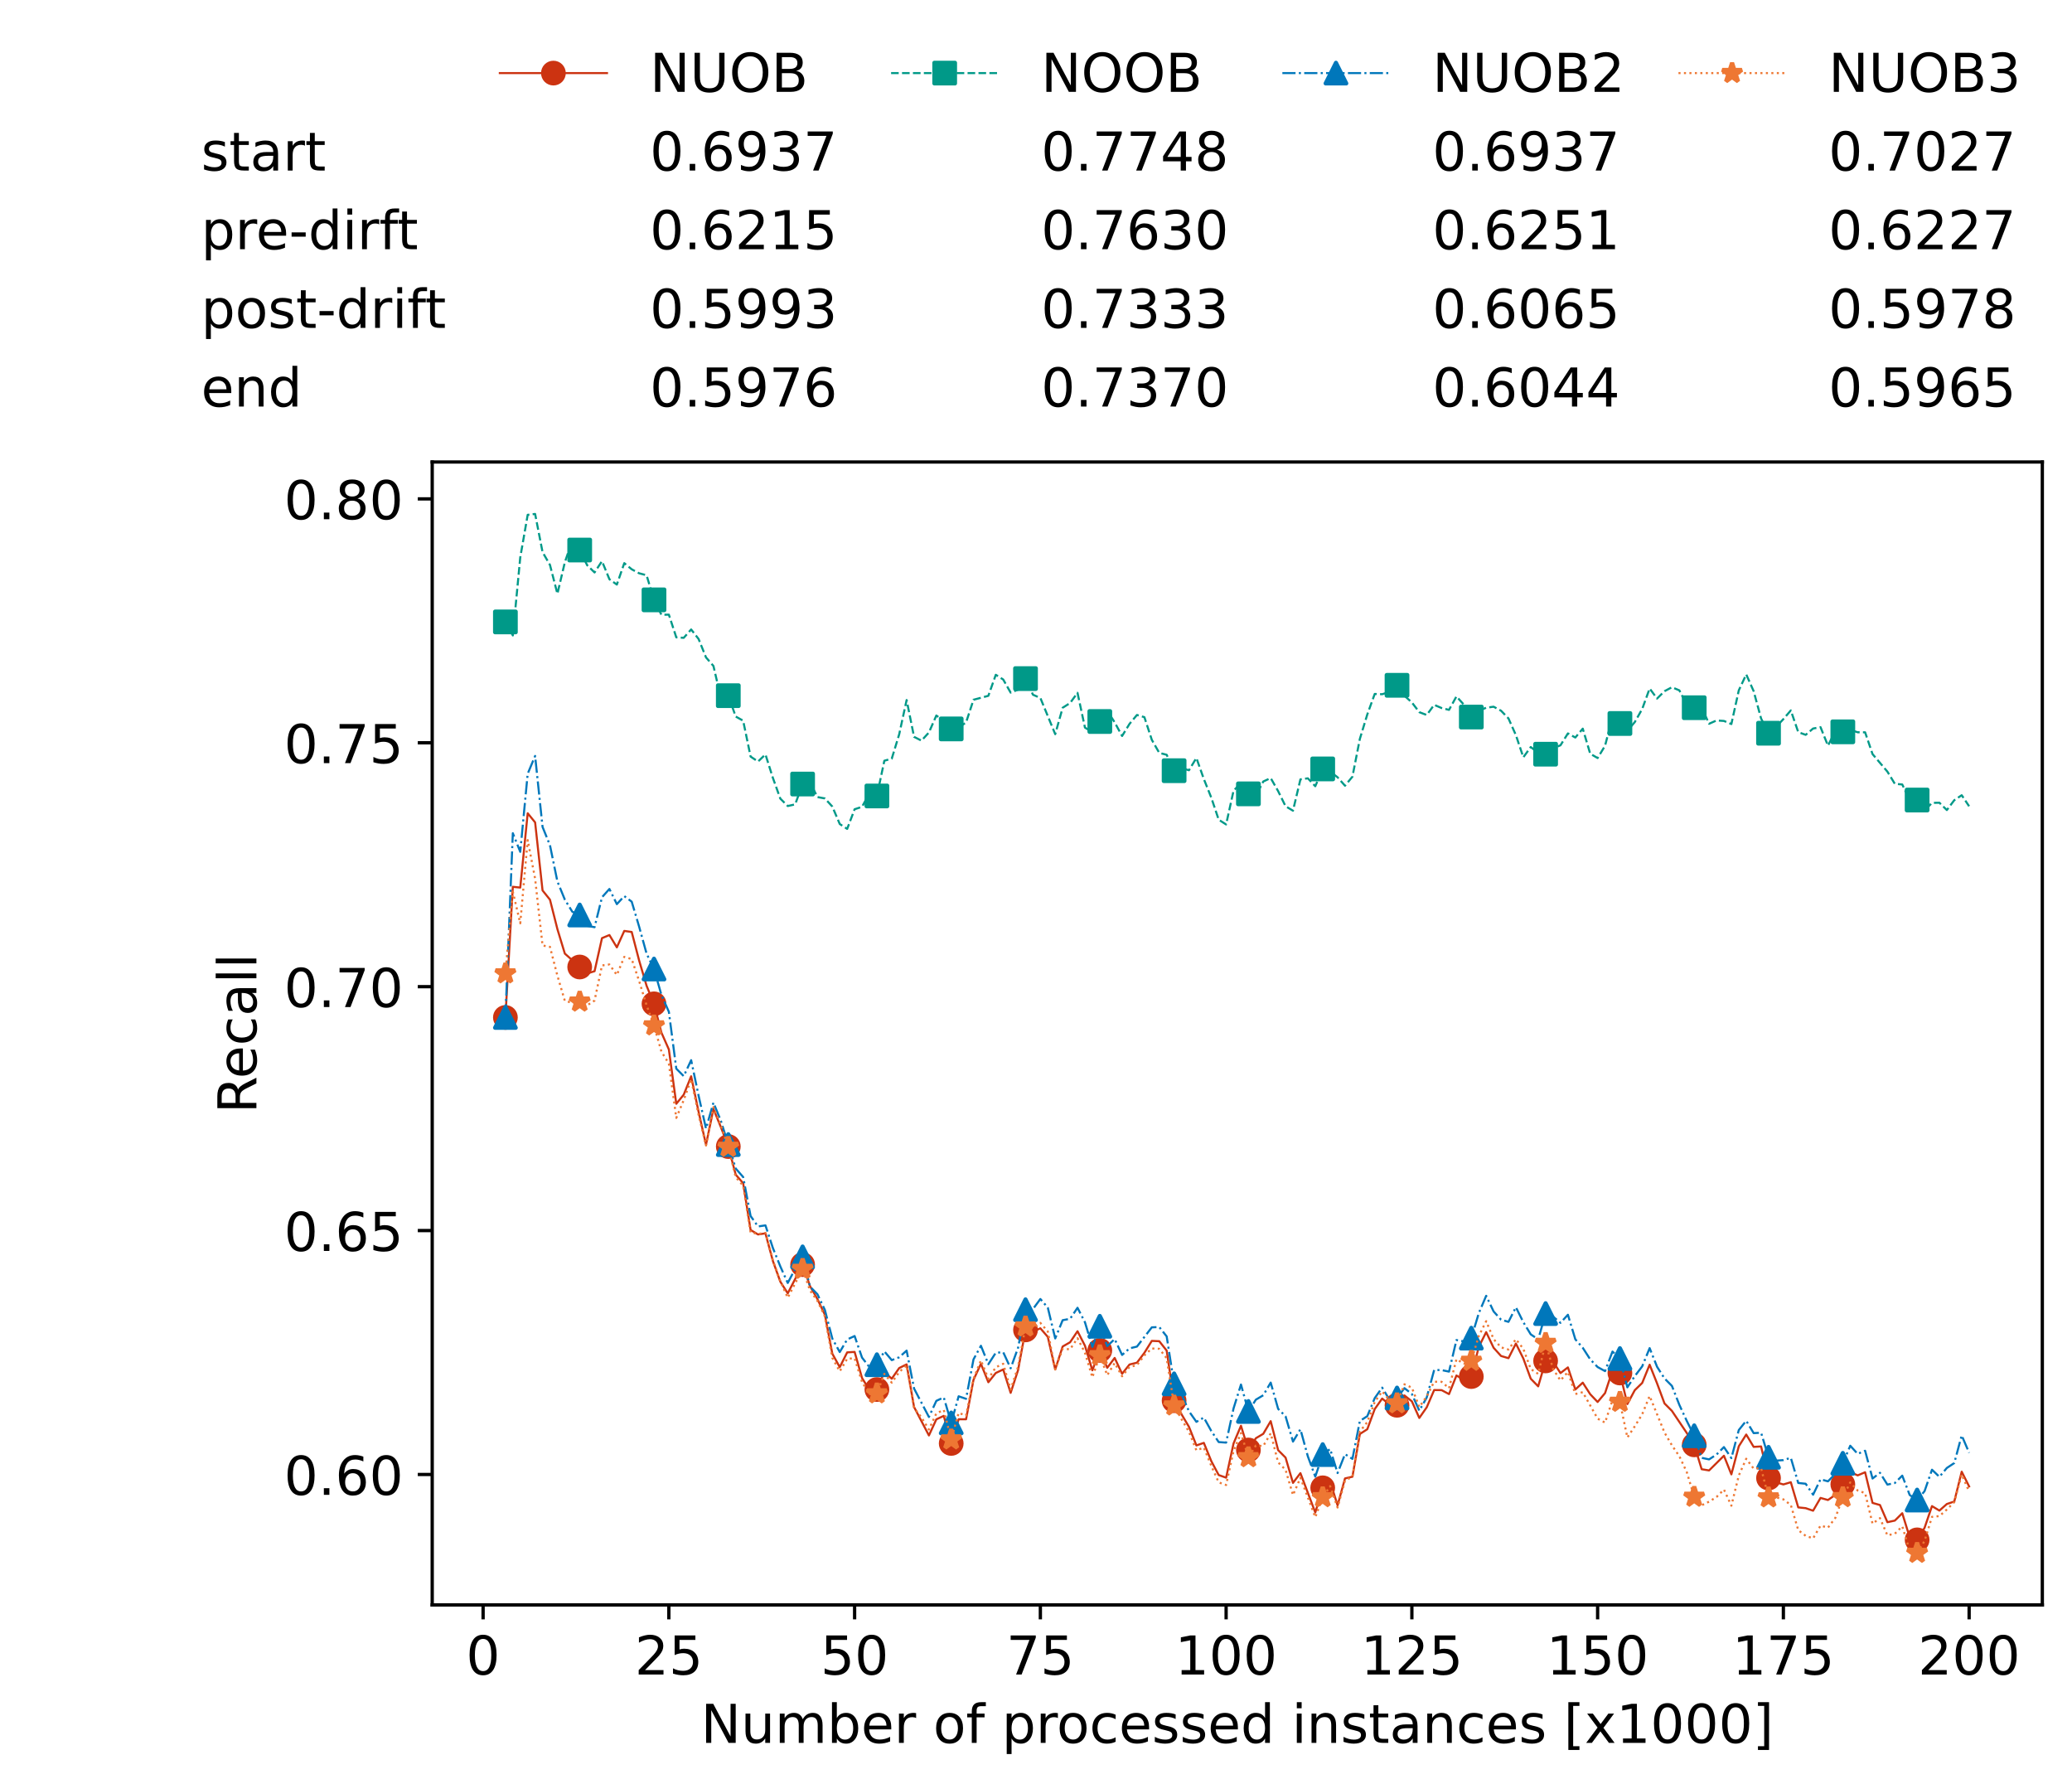 <?xml version="1.0" encoding="utf-8" standalone="no"?>
<!DOCTYPE svg PUBLIC "-//W3C//DTD SVG 1.1//EN"
  "http://www.w3.org/Graphics/SVG/1.1/DTD/svg11.dtd">
<!-- Created with matplotlib (https://matplotlib.org/) -->
<svg height="432.615pt" version="1.1" viewBox="0 0 502.65 432.615" width="502.65pt" xmlns="http://www.w3.org/2000/svg" xmlns:xlink="http://www.w3.org/1999/xlink">
 <defs>
  <style type="text/css">*{stroke-linecap:butt;stroke-linejoin:round;}</style>
 </defs>
 <g id="figure_1">
  <g id="patch_1">
   <path d="M 0 432.615 
L 502.65 432.615 
L 502.65 0 
L 0 0 
z
" style="fill:#ffffff;"/>
  </g>
  <g id="axes_1">
   <g id="patch_2">
    <path d="M 104.85 389.252 
L 495.45 389.252 
L 495.45 112.052 
L 104.85 112.052 
z
" style="fill:#ffffff;"/>
   </g>
   <g id="matplotlib.axis_1">
    <g id="xtick_1">
     <g id="line2d_1">
      <defs>
       <path d="M 0 0 
L 0 3.5 
" id="m01eba493aa" style="stroke:#000000;stroke-width:0.8;"/>
      </defs>
      <g>
       <use style="stroke:#000000;stroke-width:0.8;" x="117.197" xlink:href="#m01eba493aa" y="389.252"/>
      </g>
     </g>
     <g id="text_1">
      <!-- 0 -->
      <g transform="translate(113.061 406.13)scale(0.13 -0.13)">
       <defs>
        <path d="M 31.781 66.406 
Q 24.172 66.406 20.328 58.906 
Q 16.5 51.422 16.5 36.375 
Q 16.5 21.391 20.328 13.891 
Q 24.172 6.391 31.781 6.391 
Q 39.453 6.391 43.281 13.891 
Q 47.125 21.391 47.125 36.375 
Q 47.125 51.422 43.281 58.906 
Q 39.453 66.406 31.781 66.406 
z
M 31.781 74.219 
Q 44.047 74.219 50.516 64.516 
Q 56.984 54.828 56.984 36.375 
Q 56.984 17.969 50.516 8.266 
Q 44.047 -1.422 31.781 -1.422 
Q 19.531 -1.422 13.062 8.266 
Q 6.594 17.969 6.594 36.375 
Q 6.594 54.828 13.062 64.516 
Q 19.531 74.219 31.781 74.219 
z
" id="DejaVuSans-48"/>
       </defs>
       <use xlink:href="#DejaVuSans-48"/>
      </g>
     </g>
    </g>
    <g id="xtick_2">
     <g id="line2d_2">
      <g>
       <use style="stroke:#000000;stroke-width:0.8;" x="162.259" xlink:href="#m01eba493aa" y="389.252"/>
      </g>
     </g>
     <g id="text_2">
      <!-- 25 -->
      <g transform="translate(153.988 406.13)scale(0.13 -0.13)">
       <defs>
        <path d="M 19.188 8.297 
L 53.609 8.297 
L 53.609 0 
L 7.328 0 
L 7.328 8.297 
Q 12.938 14.109 22.625 23.891 
Q 32.328 33.688 34.812 36.531 
Q 39.547 41.844 41.422 45.531 
Q 43.312 49.219 43.312 52.781 
Q 43.312 58.594 39.234 62.25 
Q 35.156 65.922 28.609 65.922 
Q 23.969 65.922 18.812 64.312 
Q 13.672 62.703 7.812 59.422 
L 7.812 69.391 
Q 13.766 71.781 18.938 73 
Q 24.125 74.219 28.422 74.219 
Q 39.75 74.219 46.484 68.547 
Q 53.219 62.891 53.219 53.422 
Q 53.219 48.922 51.531 44.891 
Q 49.859 40.875 45.406 35.406 
Q 44.188 33.984 37.641 27.219 
Q 31.109 20.453 19.188 8.297 
z
" id="DejaVuSans-50"/>
        <path d="M 10.797 72.906 
L 49.516 72.906 
L 49.516 64.594 
L 19.828 64.594 
L 19.828 46.734 
Q 21.969 47.469 24.109 47.828 
Q 26.266 48.188 28.422 48.188 
Q 40.625 48.188 47.75 41.5 
Q 54.891 34.812 54.891 23.391 
Q 54.891 11.625 47.562 5.094 
Q 40.234 -1.422 26.906 -1.422 
Q 22.312 -1.422 17.547 -0.641 
Q 12.797 0.141 7.719 1.703 
L 7.719 11.625 
Q 12.109 9.234 16.797 8.062 
Q 21.484 6.891 26.703 6.891 
Q 35.156 6.891 40.078 11.328 
Q 45.016 15.766 45.016 23.391 
Q 45.016 31 40.078 35.438 
Q 35.156 39.891 26.703 39.891 
Q 22.75 39.891 18.812 39.016 
Q 14.891 38.141 10.797 36.281 
z
" id="DejaVuSans-53"/>
       </defs>
       <use xlink:href="#DejaVuSans-50"/>
       <use x="63.623" xlink:href="#DejaVuSans-53"/>
      </g>
     </g>
    </g>
    <g id="xtick_3">
     <g id="line2d_3">
      <g>
       <use style="stroke:#000000;stroke-width:0.8;" x="207.322" xlink:href="#m01eba493aa" y="389.252"/>
      </g>
     </g>
     <g id="text_3">
      <!-- 50 -->
      <g transform="translate(199.05 406.13)scale(0.13 -0.13)">
       <use xlink:href="#DejaVuSans-53"/>
       <use x="63.623" xlink:href="#DejaVuSans-48"/>
      </g>
     </g>
    </g>
    <g id="xtick_4">
     <g id="line2d_4">
      <g>
       <use style="stroke:#000000;stroke-width:0.8;" x="252.384" xlink:href="#m01eba493aa" y="389.252"/>
      </g>
     </g>
     <g id="text_4">
      <!-- 75 -->
      <g transform="translate(244.113 406.13)scale(0.13 -0.13)">
       <defs>
        <path d="M 8.203 72.906 
L 55.078 72.906 
L 55.078 68.703 
L 28.609 0 
L 18.312 0 
L 43.219 64.594 
L 8.203 64.594 
z
" id="DejaVuSans-55"/>
       </defs>
       <use xlink:href="#DejaVuSans-55"/>
       <use x="63.623" xlink:href="#DejaVuSans-53"/>
      </g>
     </g>
    </g>
    <g id="xtick_5">
     <g id="line2d_5">
      <g>
       <use style="stroke:#000000;stroke-width:0.8;" x="297.446" xlink:href="#m01eba493aa" y="389.252"/>
      </g>
     </g>
     <g id="text_5">
      <!-- 100 -->
      <g transform="translate(285.039 406.13)scale(0.13 -0.13)">
       <defs>
        <path d="M 12.406 8.297 
L 28.516 8.297 
L 28.516 63.922 
L 10.984 60.406 
L 10.984 69.391 
L 28.422 72.906 
L 38.281 72.906 
L 38.281 8.297 
L 54.391 8.297 
L 54.391 0 
L 12.406 0 
z
" id="DejaVuSans-49"/>
       </defs>
       <use xlink:href="#DejaVuSans-49"/>
       <use x="63.623" xlink:href="#DejaVuSans-48"/>
       <use x="127.246" xlink:href="#DejaVuSans-48"/>
      </g>
     </g>
    </g>
    <g id="xtick_6">
     <g id="line2d_6">
      <g>
       <use style="stroke:#000000;stroke-width:0.8;" x="342.509" xlink:href="#m01eba493aa" y="389.252"/>
      </g>
     </g>
     <g id="text_6">
      <!-- 125 -->
      <g transform="translate(330.102 406.13)scale(0.13 -0.13)">
       <use xlink:href="#DejaVuSans-49"/>
       <use x="63.623" xlink:href="#DejaVuSans-50"/>
       <use x="127.246" xlink:href="#DejaVuSans-53"/>
      </g>
     </g>
    </g>
    <g id="xtick_7">
     <g id="line2d_7">
      <g>
       <use style="stroke:#000000;stroke-width:0.8;" x="387.571" xlink:href="#m01eba493aa" y="389.252"/>
      </g>
     </g>
     <g id="text_7">
      <!-- 150 -->
      <g transform="translate(375.164 406.13)scale(0.13 -0.13)">
       <use xlink:href="#DejaVuSans-49"/>
       <use x="63.623" xlink:href="#DejaVuSans-53"/>
       <use x="127.246" xlink:href="#DejaVuSans-48"/>
      </g>
     </g>
    </g>
    <g id="xtick_8">
     <g id="line2d_8">
      <g>
       <use style="stroke:#000000;stroke-width:0.8;" x="432.633" xlink:href="#m01eba493aa" y="389.252"/>
      </g>
     </g>
     <g id="text_8">
      <!-- 175 -->
      <g transform="translate(420.226 406.13)scale(0.13 -0.13)">
       <use xlink:href="#DejaVuSans-49"/>
       <use x="63.623" xlink:href="#DejaVuSans-55"/>
       <use x="127.246" xlink:href="#DejaVuSans-53"/>
      </g>
     </g>
    </g>
    <g id="xtick_9">
     <g id="line2d_9">
      <g>
       <use style="stroke:#000000;stroke-width:0.8;" x="477.695" xlink:href="#m01eba493aa" y="389.252"/>
      </g>
     </g>
     <g id="text_9">
      <!-- 200 -->
      <g transform="translate(465.289 406.13)scale(0.13 -0.13)">
       <use xlink:href="#DejaVuSans-50"/>
       <use x="63.623" xlink:href="#DejaVuSans-48"/>
       <use x="127.246" xlink:href="#DejaVuSans-48"/>
      </g>
     </g>
    </g>
    <g id="text_10">
     <!-- Number of processed instances [x1000] -->
     <g transform="translate(170.025 422.711)scale(0.13 -0.13)">
      <defs>
       <path d="M 9.812 72.906 
L 23.094 72.906 
L 55.422 11.922 
L 55.422 72.906 
L 64.984 72.906 
L 64.984 0 
L 51.703 0 
L 19.391 60.984 
L 19.391 0 
L 9.812 0 
z
" id="DejaVuSans-78"/>
       <path d="M 8.5 21.578 
L 8.5 54.688 
L 17.484 54.688 
L 17.484 21.922 
Q 17.484 14.156 20.5 10.266 
Q 23.531 6.391 29.594 6.391 
Q 36.859 6.391 41.078 11.031 
Q 45.312 15.672 45.312 23.688 
L 45.312 54.688 
L 54.297 54.688 
L 54.297 0 
L 45.312 0 
L 45.312 8.406 
Q 42.047 3.422 37.719 1 
Q 33.406 -1.422 27.688 -1.422 
Q 18.266 -1.422 13.375 4.438 
Q 8.5 10.297 8.5 21.578 
z
M 31.109 56 
z
" id="DejaVuSans-117"/>
       <path d="M 52 44.188 
Q 55.375 50.25 60.062 53.125 
Q 64.75 56 71.094 56 
Q 79.641 56 84.281 50.016 
Q 88.922 44.047 88.922 33.016 
L 88.922 0 
L 79.891 0 
L 79.891 32.719 
Q 79.891 40.578 77.094 44.375 
Q 74.312 48.188 68.609 48.188 
Q 61.625 48.188 57.562 43.547 
Q 53.516 38.922 53.516 30.906 
L 53.516 0 
L 44.484 0 
L 44.484 32.719 
Q 44.484 40.625 41.703 44.406 
Q 38.922 48.188 33.109 48.188 
Q 26.219 48.188 22.156 43.531 
Q 18.109 38.875 18.109 30.906 
L 18.109 0 
L 9.078 0 
L 9.078 54.688 
L 18.109 54.688 
L 18.109 46.188 
Q 21.188 51.219 25.484 53.609 
Q 29.781 56 35.688 56 
Q 41.656 56 45.828 52.969 
Q 50 49.953 52 44.188 
z
" id="DejaVuSans-109"/>
       <path d="M 48.688 27.297 
Q 48.688 37.203 44.609 42.844 
Q 40.531 48.484 33.406 48.484 
Q 26.266 48.484 22.188 42.844 
Q 18.109 37.203 18.109 27.297 
Q 18.109 17.391 22.188 11.75 
Q 26.266 6.109 33.406 6.109 
Q 40.531 6.109 44.609 11.75 
Q 48.688 17.391 48.688 27.297 
z
M 18.109 46.391 
Q 20.953 51.266 25.266 53.625 
Q 29.594 56 35.594 56 
Q 45.562 56 51.781 48.094 
Q 58.016 40.188 58.016 27.297 
Q 58.016 14.406 51.781 6.484 
Q 45.562 -1.422 35.594 -1.422 
Q 29.594 -1.422 25.266 0.953 
Q 20.953 3.328 18.109 8.203 
L 18.109 0 
L 9.078 0 
L 9.078 75.984 
L 18.109 75.984 
z
" id="DejaVuSans-98"/>
       <path d="M 56.203 29.594 
L 56.203 25.203 
L 14.891 25.203 
Q 15.484 15.922 20.484 11.062 
Q 25.484 6.203 34.422 6.203 
Q 39.594 6.203 44.453 7.469 
Q 49.312 8.734 54.109 11.281 
L 54.109 2.781 
Q 49.266 0.734 44.188 -0.344 
Q 39.109 -1.422 33.891 -1.422 
Q 20.797 -1.422 13.156 6.188 
Q 5.516 13.812 5.516 26.812 
Q 5.516 40.234 12.766 48.109 
Q 20.016 56 32.328 56 
Q 43.359 56 49.781 48.891 
Q 56.203 41.797 56.203 29.594 
z
M 47.219 32.234 
Q 47.125 39.594 43.094 43.984 
Q 39.062 48.391 32.422 48.391 
Q 24.906 48.391 20.391 44.141 
Q 15.875 39.891 15.188 32.172 
z
" id="DejaVuSans-101"/>
       <path d="M 41.109 46.297 
Q 39.594 47.172 37.812 47.578 
Q 36.031 48 33.891 48 
Q 26.266 48 22.188 43.047 
Q 18.109 38.094 18.109 28.812 
L 18.109 0 
L 9.078 0 
L 9.078 54.688 
L 18.109 54.688 
L 18.109 46.188 
Q 20.953 51.172 25.484 53.578 
Q 30.031 56 36.531 56 
Q 37.453 56 38.578 55.875 
Q 39.703 55.766 41.062 55.516 
z
" id="DejaVuSans-114"/>
       <path id="DejaVuSans-32"/>
       <path d="M 30.609 48.391 
Q 23.391 48.391 19.188 42.75 
Q 14.984 37.109 14.984 27.297 
Q 14.984 17.484 19.156 11.844 
Q 23.344 6.203 30.609 6.203 
Q 37.797 6.203 41.984 11.859 
Q 46.188 17.531 46.188 27.297 
Q 46.188 37.016 41.984 42.703 
Q 37.797 48.391 30.609 48.391 
z
M 30.609 56 
Q 42.328 56 49.016 48.375 
Q 55.719 40.766 55.719 27.297 
Q 55.719 13.875 49.016 6.219 
Q 42.328 -1.422 30.609 -1.422 
Q 18.844 -1.422 12.172 6.219 
Q 5.516 13.875 5.516 27.297 
Q 5.516 40.766 12.172 48.375 
Q 18.844 56 30.609 56 
z
" id="DejaVuSans-111"/>
       <path d="M 37.109 75.984 
L 37.109 68.5 
L 28.516 68.5 
Q 23.688 68.5 21.797 66.547 
Q 19.922 64.594 19.922 59.516 
L 19.922 54.688 
L 34.719 54.688 
L 34.719 47.703 
L 19.922 47.703 
L 19.922 0 
L 10.891 0 
L 10.891 47.703 
L 2.297 47.703 
L 2.297 54.688 
L 10.891 54.688 
L 10.891 58.5 
Q 10.891 67.625 15.141 71.797 
Q 19.391 75.984 28.609 75.984 
z
" id="DejaVuSans-102"/>
       <path d="M 18.109 8.203 
L 18.109 -20.797 
L 9.078 -20.797 
L 9.078 54.688 
L 18.109 54.688 
L 18.109 46.391 
Q 20.953 51.266 25.266 53.625 
Q 29.594 56 35.594 56 
Q 45.562 56 51.781 48.094 
Q 58.016 40.188 58.016 27.297 
Q 58.016 14.406 51.781 6.484 
Q 45.562 -1.422 35.594 -1.422 
Q 29.594 -1.422 25.266 0.953 
Q 20.953 3.328 18.109 8.203 
z
M 48.688 27.297 
Q 48.688 37.203 44.609 42.844 
Q 40.531 48.484 33.406 48.484 
Q 26.266 48.484 22.188 42.844 
Q 18.109 37.203 18.109 27.297 
Q 18.109 17.391 22.188 11.75 
Q 26.266 6.109 33.406 6.109 
Q 40.531 6.109 44.609 11.75 
Q 48.688 17.391 48.688 27.297 
z
" id="DejaVuSans-112"/>
       <path d="M 48.781 52.594 
L 48.781 44.188 
Q 44.969 46.297 41.141 47.344 
Q 37.312 48.391 33.406 48.391 
Q 24.656 48.391 19.812 42.844 
Q 14.984 37.312 14.984 27.297 
Q 14.984 17.281 19.812 11.734 
Q 24.656 6.203 33.406 6.203 
Q 37.312 6.203 41.141 7.25 
Q 44.969 8.297 48.781 10.406 
L 48.781 2.094 
Q 45.016 0.344 40.984 -0.531 
Q 36.969 -1.422 32.422 -1.422 
Q 20.062 -1.422 12.781 6.344 
Q 5.516 14.109 5.516 27.297 
Q 5.516 40.672 12.859 48.328 
Q 20.219 56 33.016 56 
Q 37.156 56 41.109 55.141 
Q 45.062 54.297 48.781 52.594 
z
" id="DejaVuSans-99"/>
       <path d="M 44.281 53.078 
L 44.281 44.578 
Q 40.484 46.531 36.375 47.5 
Q 32.281 48.484 27.875 48.484 
Q 21.188 48.484 17.844 46.438 
Q 14.5 44.391 14.5 40.281 
Q 14.5 37.156 16.891 35.375 
Q 19.281 33.594 26.516 31.984 
L 29.594 31.297 
Q 39.156 29.25 43.188 25.516 
Q 47.219 21.781 47.219 15.094 
Q 47.219 7.469 41.188 3.016 
Q 35.156 -1.422 24.609 -1.422 
Q 20.219 -1.422 15.453 -0.562 
Q 10.688 0.297 5.422 2 
L 5.422 11.281 
Q 10.406 8.688 15.234 7.391 
Q 20.062 6.109 24.812 6.109 
Q 31.156 6.109 34.562 8.281 
Q 37.984 10.453 37.984 14.406 
Q 37.984 18.062 35.516 20.016 
Q 33.062 21.969 24.703 23.781 
L 21.578 24.516 
Q 13.234 26.266 9.516 29.906 
Q 5.812 33.547 5.812 39.891 
Q 5.812 47.609 11.281 51.797 
Q 16.75 56 26.812 56 
Q 31.781 56 36.172 55.266 
Q 40.578 54.547 44.281 53.078 
z
" id="DejaVuSans-115"/>
       <path d="M 45.406 46.391 
L 45.406 75.984 
L 54.391 75.984 
L 54.391 0 
L 45.406 0 
L 45.406 8.203 
Q 42.578 3.328 38.25 0.953 
Q 33.938 -1.422 27.875 -1.422 
Q 17.969 -1.422 11.734 6.484 
Q 5.516 14.406 5.516 27.297 
Q 5.516 40.188 11.734 48.094 
Q 17.969 56 27.875 56 
Q 33.938 56 38.25 53.625 
Q 42.578 51.266 45.406 46.391 
z
M 14.797 27.297 
Q 14.797 17.391 18.875 11.75 
Q 22.953 6.109 30.078 6.109 
Q 37.203 6.109 41.297 11.75 
Q 45.406 17.391 45.406 27.297 
Q 45.406 37.203 41.297 42.844 
Q 37.203 48.484 30.078 48.484 
Q 22.953 48.484 18.875 42.844 
Q 14.797 37.203 14.797 27.297 
z
" id="DejaVuSans-100"/>
       <path d="M 9.422 54.688 
L 18.406 54.688 
L 18.406 0 
L 9.422 0 
z
M 9.422 75.984 
L 18.406 75.984 
L 18.406 64.594 
L 9.422 64.594 
z
" id="DejaVuSans-105"/>
       <path d="M 54.891 33.016 
L 54.891 0 
L 45.906 0 
L 45.906 32.719 
Q 45.906 40.484 42.875 44.328 
Q 39.844 48.188 33.797 48.188 
Q 26.516 48.188 22.312 43.547 
Q 18.109 38.922 18.109 30.906 
L 18.109 0 
L 9.078 0 
L 9.078 54.688 
L 18.109 54.688 
L 18.109 46.188 
Q 21.344 51.125 25.703 53.562 
Q 30.078 56 35.797 56 
Q 45.219 56 50.047 50.172 
Q 54.891 44.344 54.891 33.016 
z
" id="DejaVuSans-110"/>
       <path d="M 18.312 70.219 
L 18.312 54.688 
L 36.812 54.688 
L 36.812 47.703 
L 18.312 47.703 
L 18.312 18.016 
Q 18.312 11.328 20.141 9.422 
Q 21.969 7.516 27.594 7.516 
L 36.812 7.516 
L 36.812 0 
L 27.594 0 
Q 17.188 0 13.234 3.875 
Q 9.281 7.766 9.281 18.016 
L 9.281 47.703 
L 2.688 47.703 
L 2.688 54.688 
L 9.281 54.688 
L 9.281 70.219 
z
" id="DejaVuSans-116"/>
       <path d="M 34.281 27.484 
Q 23.391 27.484 19.188 25 
Q 14.984 22.516 14.984 16.5 
Q 14.984 11.719 18.141 8.906 
Q 21.297 6.109 26.703 6.109 
Q 34.188 6.109 38.703 11.406 
Q 43.219 16.703 43.219 25.484 
L 43.219 27.484 
z
M 52.203 31.203 
L 52.203 0 
L 43.219 0 
L 43.219 8.297 
Q 40.141 3.328 35.547 0.953 
Q 30.953 -1.422 24.312 -1.422 
Q 15.922 -1.422 10.953 3.297 
Q 6 8.016 6 15.922 
Q 6 25.141 12.172 29.828 
Q 18.359 34.516 30.609 34.516 
L 43.219 34.516 
L 43.219 35.406 
Q 43.219 41.609 39.141 45 
Q 35.062 48.391 27.688 48.391 
Q 23 48.391 18.547 47.266 
Q 14.109 46.141 10.016 43.891 
L 10.016 52.203 
Q 14.938 54.109 19.578 55.047 
Q 24.219 56 28.609 56 
Q 40.484 56 46.344 49.844 
Q 52.203 43.703 52.203 31.203 
z
" id="DejaVuSans-97"/>
       <path d="M 8.594 75.984 
L 29.297 75.984 
L 29.297 69 
L 17.578 69 
L 17.578 -6.203 
L 29.297 -6.203 
L 29.297 -13.188 
L 8.594 -13.188 
z
" id="DejaVuSans-91"/>
       <path d="M 54.891 54.688 
L 35.109 28.078 
L 55.906 0 
L 45.312 0 
L 29.391 21.484 
L 13.484 0 
L 2.875 0 
L 24.125 28.609 
L 4.688 54.688 
L 15.281 54.688 
L 29.781 35.203 
L 44.281 54.688 
z
" id="DejaVuSans-120"/>
       <path d="M 30.422 75.984 
L 30.422 -13.188 
L 9.719 -13.188 
L 9.719 -6.203 
L 21.391 -6.203 
L 21.391 69 
L 9.719 69 
L 9.719 75.984 
z
" id="DejaVuSans-93"/>
      </defs>
      <use xlink:href="#DejaVuSans-78"/>
      <use x="74.805" xlink:href="#DejaVuSans-117"/>
      <use x="138.184" xlink:href="#DejaVuSans-109"/>
      <use x="235.596" xlink:href="#DejaVuSans-98"/>
      <use x="299.072" xlink:href="#DejaVuSans-101"/>
      <use x="360.596" xlink:href="#DejaVuSans-114"/>
      <use x="401.709" xlink:href="#DejaVuSans-32"/>
      <use x="433.496" xlink:href="#DejaVuSans-111"/>
      <use x="494.678" xlink:href="#DejaVuSans-102"/>
      <use x="529.883" xlink:href="#DejaVuSans-32"/>
      <use x="561.67" xlink:href="#DejaVuSans-112"/>
      <use x="625.146" xlink:href="#DejaVuSans-114"/>
      <use x="664.01" xlink:href="#DejaVuSans-111"/>
      <use x="725.191" xlink:href="#DejaVuSans-99"/>
      <use x="780.172" xlink:href="#DejaVuSans-101"/>
      <use x="841.695" xlink:href="#DejaVuSans-115"/>
      <use x="893.795" xlink:href="#DejaVuSans-115"/>
      <use x="945.895" xlink:href="#DejaVuSans-101"/>
      <use x="1007.418" xlink:href="#DejaVuSans-100"/>
      <use x="1070.895" xlink:href="#DejaVuSans-32"/>
      <use x="1102.682" xlink:href="#DejaVuSans-105"/>
      <use x="1130.465" xlink:href="#DejaVuSans-110"/>
      <use x="1193.844" xlink:href="#DejaVuSans-115"/>
      <use x="1245.943" xlink:href="#DejaVuSans-116"/>
      <use x="1285.152" xlink:href="#DejaVuSans-97"/>
      <use x="1346.432" xlink:href="#DejaVuSans-110"/>
      <use x="1409.811" xlink:href="#DejaVuSans-99"/>
      <use x="1464.791" xlink:href="#DejaVuSans-101"/>
      <use x="1526.314" xlink:href="#DejaVuSans-115"/>
      <use x="1578.414" xlink:href="#DejaVuSans-32"/>
      <use x="1610.201" xlink:href="#DejaVuSans-91"/>
      <use x="1649.215" xlink:href="#DejaVuSans-120"/>
      <use x="1708.395" xlink:href="#DejaVuSans-49"/>
      <use x="1772.018" xlink:href="#DejaVuSans-48"/>
      <use x="1835.641" xlink:href="#DejaVuSans-48"/>
      <use x="1899.264" xlink:href="#DejaVuSans-48"/>
      <use x="1962.887" xlink:href="#DejaVuSans-93"/>
     </g>
    </g>
   </g>
   <g id="matplotlib.axis_2">
    <g id="ytick_1">
     <g id="line2d_10">
      <defs>
       <path d="M 0 0 
L -3.5 0 
" id="mfaf6a393bd" style="stroke:#000000;stroke-width:0.8;"/>
      </defs>
      <g>
       <use style="stroke:#000000;stroke-width:0.8;" x="104.85" xlink:href="#mfaf6a393bd" y="357.611"/>
      </g>
     </g>
     <g id="text_11">
      <!-- 0.60 -->
      <g transform="translate(68.905 362.55)scale(0.13 -0.13)">
       <defs>
        <path d="M 10.688 12.406 
L 21 12.406 
L 21 0 
L 10.688 0 
z
" id="DejaVuSans-46"/>
        <path d="M 33.016 40.375 
Q 26.375 40.375 22.484 35.828 
Q 18.609 31.297 18.609 23.391 
Q 18.609 15.531 22.484 10.953 
Q 26.375 6.391 33.016 6.391 
Q 39.656 6.391 43.531 10.953 
Q 47.406 15.531 47.406 23.391 
Q 47.406 31.297 43.531 35.828 
Q 39.656 40.375 33.016 40.375 
z
M 52.594 71.297 
L 52.594 62.312 
Q 48.875 64.062 45.094 64.984 
Q 41.312 65.922 37.594 65.922 
Q 27.828 65.922 22.672 59.328 
Q 17.531 52.734 16.797 39.406 
Q 19.672 43.656 24.016 45.922 
Q 28.375 48.188 33.594 48.188 
Q 44.578 48.188 50.953 41.516 
Q 57.328 34.859 57.328 23.391 
Q 57.328 12.156 50.688 5.359 
Q 44.047 -1.422 33.016 -1.422 
Q 20.359 -1.422 13.672 8.266 
Q 6.984 17.969 6.984 36.375 
Q 6.984 53.656 15.188 63.938 
Q 23.391 74.219 37.203 74.219 
Q 40.922 74.219 44.703 73.484 
Q 48.484 72.75 52.594 71.297 
z
" id="DejaVuSans-54"/>
       </defs>
       <use xlink:href="#DejaVuSans-48"/>
       <use x="63.623" xlink:href="#DejaVuSans-46"/>
       <use x="95.41" xlink:href="#DejaVuSans-54"/>
       <use x="159.033" xlink:href="#DejaVuSans-48"/>
      </g>
     </g>
    </g>
    <g id="ytick_2">
     <g id="line2d_11">
      <g>
       <use style="stroke:#000000;stroke-width:0.8;" x="104.85" xlink:href="#mfaf6a393bd" y="298.457"/>
      </g>
     </g>
     <g id="text_12">
      <!-- 0.65 -->
      <g transform="translate(68.905 303.396)scale(0.13 -0.13)">
       <use xlink:href="#DejaVuSans-48"/>
       <use x="63.623" xlink:href="#DejaVuSans-46"/>
       <use x="95.41" xlink:href="#DejaVuSans-54"/>
       <use x="159.033" xlink:href="#DejaVuSans-53"/>
      </g>
     </g>
    </g>
    <g id="ytick_3">
     <g id="line2d_12">
      <g>
       <use style="stroke:#000000;stroke-width:0.8;" x="104.85" xlink:href="#mfaf6a393bd" y="239.303"/>
      </g>
     </g>
     <g id="text_13">
      <!-- 0.70 -->
      <g transform="translate(68.905 244.242)scale(0.13 -0.13)">
       <use xlink:href="#DejaVuSans-48"/>
       <use x="63.623" xlink:href="#DejaVuSans-46"/>
       <use x="95.41" xlink:href="#DejaVuSans-55"/>
       <use x="159.033" xlink:href="#DejaVuSans-48"/>
      </g>
     </g>
    </g>
    <g id="ytick_4">
     <g id="line2d_13">
      <g>
       <use style="stroke:#000000;stroke-width:0.8;" x="104.85" xlink:href="#mfaf6a393bd" y="180.148"/>
      </g>
     </g>
     <g id="text_14">
      <!-- 0.75 -->
      <g transform="translate(68.905 185.087)scale(0.13 -0.13)">
       <use xlink:href="#DejaVuSans-48"/>
       <use x="63.623" xlink:href="#DejaVuSans-46"/>
       <use x="95.41" xlink:href="#DejaVuSans-55"/>
       <use x="159.033" xlink:href="#DejaVuSans-53"/>
      </g>
     </g>
    </g>
    <g id="ytick_5">
     <g id="line2d_14">
      <g>
       <use style="stroke:#000000;stroke-width:0.8;" x="104.85" xlink:href="#mfaf6a393bd" y="120.994"/>
      </g>
     </g>
     <g id="text_15">
      <!-- 0.80 -->
      <g transform="translate(68.905 125.933)scale(0.13 -0.13)">
       <defs>
        <path d="M 31.781 34.625 
Q 24.75 34.625 20.719 30.859 
Q 16.703 27.094 16.703 20.516 
Q 16.703 13.922 20.719 10.156 
Q 24.75 6.391 31.781 6.391 
Q 38.812 6.391 42.859 10.172 
Q 46.922 13.969 46.922 20.516 
Q 46.922 27.094 42.891 30.859 
Q 38.875 34.625 31.781 34.625 
z
M 21.922 38.812 
Q 15.578 40.375 12.031 44.719 
Q 8.5 49.078 8.5 55.328 
Q 8.5 64.062 14.719 69.141 
Q 20.953 74.219 31.781 74.219 
Q 42.672 74.219 48.875 69.141 
Q 55.078 64.062 55.078 55.328 
Q 55.078 49.078 51.531 44.719 
Q 48 40.375 41.703 38.812 
Q 48.828 37.156 52.797 32.312 
Q 56.781 27.484 56.781 20.516 
Q 56.781 9.906 50.312 4.234 
Q 43.844 -1.422 31.781 -1.422 
Q 19.734 -1.422 13.25 4.234 
Q 6.781 9.906 6.781 20.516 
Q 6.781 27.484 10.781 32.312 
Q 14.797 37.156 21.922 38.812 
z
M 18.312 54.391 
Q 18.312 48.734 21.844 45.562 
Q 25.391 42.391 31.781 42.391 
Q 38.141 42.391 41.719 45.562 
Q 45.312 48.734 45.312 54.391 
Q 45.312 60.062 41.719 63.234 
Q 38.141 66.406 31.781 66.406 
Q 25.391 66.406 21.844 63.234 
Q 18.312 60.062 18.312 54.391 
z
" id="DejaVuSans-56"/>
       </defs>
       <use xlink:href="#DejaVuSans-48"/>
       <use x="63.623" xlink:href="#DejaVuSans-46"/>
       <use x="95.41" xlink:href="#DejaVuSans-56"/>
       <use x="159.033" xlink:href="#DejaVuSans-48"/>
      </g>
     </g>
    </g>
    <g id="text_16">
     <!-- Recall -->
     <g transform="translate(62.201 270.044)rotate(-90)scale(0.13 -0.13)">
      <defs>
       <path d="M 44.391 34.188 
Q 47.562 33.109 50.562 29.594 
Q 53.562 26.078 56.594 19.922 
L 66.609 0 
L 56 0 
L 46.688 18.703 
Q 43.062 26.031 39.672 28.422 
Q 36.281 30.812 30.422 30.812 
L 19.672 30.812 
L 19.672 0 
L 9.812 0 
L 9.812 72.906 
L 32.078 72.906 
Q 44.578 72.906 50.734 67.672 
Q 56.891 62.453 56.891 51.906 
Q 56.891 45.016 53.688 40.469 
Q 50.484 35.938 44.391 34.188 
z
M 19.672 64.797 
L 19.672 38.922 
L 32.078 38.922 
Q 39.203 38.922 42.844 42.219 
Q 46.484 45.516 46.484 51.906 
Q 46.484 58.297 42.844 61.547 
Q 39.203 64.797 32.078 64.797 
z
" id="DejaVuSans-82"/>
       <path d="M 9.422 75.984 
L 18.406 75.984 
L 18.406 0 
L 9.422 0 
z
" id="DejaVuSans-108"/>
      </defs>
      <use xlink:href="#DejaVuSans-82"/>
      <use x="64.982" xlink:href="#DejaVuSans-101"/>
      <use x="126.506" xlink:href="#DejaVuSans-99"/>
      <use x="181.486" xlink:href="#DejaVuSans-97"/>
      <use x="242.766" xlink:href="#DejaVuSans-108"/>
      <use x="270.549" xlink:href="#DejaVuSans-108"/>
     </g>
    </g>
   </g>
   <g id="line2d_15"/>
   <g id="line2d_16"/>
   <g id="line2d_17"/>
   <g id="line2d_18"/>
   <g id="line2d_19"/>
   <g id="line2d_20">
    <path clip-path="url(#p58e12a195f)" d="M 122.605 246.764 
L 124.407 215.081 
L 126.21 215.268 
L 128.012 197.245 
L 129.815 199.459 
L 131.617 215.959 
L 133.419 218.208 
L 135.222 225.346 
L 137.024 231.279 
L 142.432 236.104 
L 144.234 235.554 
L 146.037 227.534 
L 147.839 226.78 
L 149.642 229.765 
L 151.444 225.781 
L 153.247 226.036 
L 155.049 232.961 
L 156.852 239.079 
L 158.654 243.464 
L 160.457 250.446 
L 162.259 254.531 
L 164.062 267.705 
L 165.864 265.501 
L 167.667 261.036 
L 169.469 269.639 
L 171.272 277.62 
L 173.074 268.959 
L 174.877 273.366 
L 176.679 278.078 
L 178.482 284.906 
L 180.284 286.966 
L 182.087 298.305 
L 183.889 299.399 
L 185.692 299.133 
L 187.494 305.825 
L 189.297 310.848 
L 191.099 313.682 
L 194.704 306.708 
L 196.507 311.937 
L 198.309 315.079 
L 200.112 318.883 
L 201.914 328.317 
L 203.717 331.587 
L 205.519 328 
L 207.322 327.885 
L 209.124 334.227 
L 210.927 337.094 
L 212.729 337.008 
L 214.532 332.761 
L 216.334 334.38 
L 218.137 331.799 
L 219.939 330.911 
L 221.742 341.245 
L 225.347 348.145 
L 227.149 344.235 
L 228.952 343.4 
L 230.754 350.081 
L 232.557 344.214 
L 234.359 344.222 
L 236.162 334.659 
L 237.964 330.768 
L 239.767 335.241 
L 241.569 332.996 
L 243.372 332.143 
L 245.174 337.814 
L 246.976 332.291 
L 248.779 322.548 
L 250.581 322.973 
L 252.384 322.155 
L 254.186 324.24 
L 255.989 332.139 
L 257.791 326.575 
L 259.594 325.544 
L 261.396 322.866 
L 263.199 326.378 
L 265.001 332.345 
L 266.804 327.513 
L 268.606 331.735 
L 270.409 329.346 
L 272.211 333.191 
L 274.014 330.935 
L 275.816 330.5 
L 277.619 328.109 
L 279.421 325.211 
L 281.224 325.289 
L 283.026 327.564 
L 284.829 339.712 
L 286.631 343.016 
L 288.434 346.05 
L 290.236 350.563 
L 292.039 349.948 
L 293.841 354.352 
L 295.644 357.748 
L 297.446 358.387 
L 299.249 350.088 
L 301.051 345.798 
L 302.854 351.673 
L 304.656 348.823 
L 306.459 347.749 
L 308.261 344.676 
L 310.064 351.714 
L 311.866 353.519 
L 313.669 359.651 
L 315.471 357.285 
L 319.076 366.839 
L 320.879 360.847 
L 322.681 359.283 
L 324.484 365.107 
L 326.286 358.572 
L 328.089 358.153 
L 329.891 347.793 
L 331.694 346.636 
L 333.496 341.752 
L 335.299 339.199 
L 337.101 340.671 
L 338.904 340.826 
L 340.706 338.441 
L 342.509 339.871 
L 344.311 343.902 
L 346.114 341.314 
L 347.916 337.133 
L 349.719 337.155 
L 351.521 338.115 
L 353.324 333.604 
L 355.126 334.649 
L 356.928 333.861 
L 358.731 326.684 
L 360.533 323.088 
L 362.336 326.876 
L 364.138 328.871 
L 365.941 329.405 
L 367.743 325.855 
L 369.546 329.48 
L 371.348 334.386 
L 373.151 336.232 
L 374.953 330.068 
L 376.756 330.242 
L 378.558 333.02 
L 380.361 331.64 
L 382.163 336.999 
L 383.966 335.343 
L 385.768 338.14 
L 387.571 340.029 
L 389.373 337.871 
L 391.176 332.404 
L 392.978 333.002 
L 394.781 340.534 
L 396.583 337.168 
L 398.386 335.413 
L 400.188 330.99 
L 401.991 335.517 
L 403.793 340.379 
L 405.596 342.194 
L 409.201 347.55 
L 411.003 350.423 
L 412.806 356.33 
L 414.608 356.632 
L 418.213 353.065 
L 420.016 357.582 
L 421.818 350.772 
L 423.621 347.923 
L 425.423 350.918 
L 427.226 350.815 
L 429.028 358.477 
L 430.831 359.509 
L 432.633 360.027 
L 434.436 359.49 
L 436.238 365.595 
L 438.041 365.781 
L 439.843 366.398 
L 441.646 363.298 
L 443.448 363.802 
L 445.251 362.552 
L 447.053 360.001 
L 448.856 357.041 
L 450.658 357.83 
L 452.461 357.073 
L 454.263 364.507 
L 456.066 365.018 
L 457.868 369.182 
L 459.671 368.794 
L 461.473 367.007 
L 463.276 372.86 
L 465.078 373.47 
L 466.881 370.557 
L 468.683 365.282 
L 470.485 366.37 
L 472.288 364.773 
L 474.09 364.175 
L 475.893 356.938 
L 477.695 360.508 
L 477.695 360.508 
" style="fill:none;stroke:#cc3311;stroke-linecap:square;stroke-width:0.5;"/>
    <defs>
     <path d="M 0 2.5 
C 0.663 2.5 1.299 2.237 1.768 1.768 
C 2.237 1.299 2.5 0.663 2.5 0 
C 2.5 -0.663 2.237 -1.299 1.768 -1.768 
C 1.299 -2.237 0.663 -2.5 0 -2.5 
C -0.663 -2.5 -1.299 -2.237 -1.768 -1.768 
C -2.237 -1.299 -2.5 -0.663 -2.5 0 
C -2.5 0.663 -2.237 1.299 -1.768 1.768 
C -1.299 2.237 -0.663 2.5 0 2.5 
z
" id="m1efba0f1da" style="stroke:#cc3311;"/>
    </defs>
    <g clip-path="url(#p58e12a195f)">
     <use style="fill:#cc3311;stroke:#cc3311;" x="122.605" xlink:href="#m1efba0f1da" y="246.764"/>
     <use style="fill:#cc3311;stroke:#cc3311;" x="140.629" xlink:href="#m1efba0f1da" y="234.53"/>
     <use style="fill:#cc3311;stroke:#cc3311;" x="158.654" xlink:href="#m1efba0f1da" y="243.464"/>
     <use style="fill:#cc3311;stroke:#cc3311;" x="176.679" xlink:href="#m1efba0f1da" y="278.078"/>
     <use style="fill:#cc3311;stroke:#cc3311;" x="194.704" xlink:href="#m1efba0f1da" y="306.708"/>
     <use style="fill:#cc3311;stroke:#cc3311;" x="212.729" xlink:href="#m1efba0f1da" y="337.008"/>
     <use style="fill:#cc3311;stroke:#cc3311;" x="230.754" xlink:href="#m1efba0f1da" y="350.081"/>
     <use style="fill:#cc3311;stroke:#cc3311;" x="248.779" xlink:href="#m1efba0f1da" y="322.548"/>
     <use style="fill:#cc3311;stroke:#cc3311;" x="266.804" xlink:href="#m1efba0f1da" y="327.513"/>
     <use style="fill:#cc3311;stroke:#cc3311;" x="284.829" xlink:href="#m1efba0f1da" y="339.712"/>
     <use style="fill:#cc3311;stroke:#cc3311;" x="302.854" xlink:href="#m1efba0f1da" y="351.673"/>
     <use style="fill:#cc3311;stroke:#cc3311;" x="320.879" xlink:href="#m1efba0f1da" y="360.847"/>
     <use style="fill:#cc3311;stroke:#cc3311;" x="338.904" xlink:href="#m1efba0f1da" y="340.826"/>
     <use style="fill:#cc3311;stroke:#cc3311;" x="356.928" xlink:href="#m1efba0f1da" y="333.861"/>
     <use style="fill:#cc3311;stroke:#cc3311;" x="374.953" xlink:href="#m1efba0f1da" y="330.068"/>
     <use style="fill:#cc3311;stroke:#cc3311;" x="392.978" xlink:href="#m1efba0f1da" y="333.002"/>
     <use style="fill:#cc3311;stroke:#cc3311;" x="411.003" xlink:href="#m1efba0f1da" y="350.423"/>
     <use style="fill:#cc3311;stroke:#cc3311;" x="429.028" xlink:href="#m1efba0f1da" y="358.477"/>
     <use style="fill:#cc3311;stroke:#cc3311;" x="447.053" xlink:href="#m1efba0f1da" y="360.001"/>
     <use style="fill:#cc3311;stroke:#cc3311;" x="465.078" xlink:href="#m1efba0f1da" y="373.47"/>
    </g>
   </g>
   <g id="line2d_21"/>
   <g id="line2d_22"/>
   <g id="line2d_23"/>
   <g id="line2d_24"/>
   <g id="line2d_25">
    <path clip-path="url(#p58e12a195f)" d="M 122.605 150.838 
L 124.407 154.117 
L 126.21 135.189 
L 128.012 124.862 
L 129.815 124.652 
L 131.617 133.901 
L 133.419 137.019 
L 135.222 144.018 
L 137.024 136.371 
L 138.827 131.085 
L 140.629 133.404 
L 142.432 137.073 
L 144.234 138.84 
L 146.037 136.103 
L 147.839 140.482 
L 149.642 141.781 
L 151.444 136.582 
L 153.247 138.072 
L 155.049 139.041 
L 156.852 139.517 
L 158.654 145.484 
L 160.457 149.114 
L 162.259 149.069 
L 164.062 154.581 
L 165.864 154.695 
L 167.667 152.665 
L 169.469 154.968 
L 171.272 159.45 
L 173.074 161.519 
L 174.877 169.247 
L 176.679 168.724 
L 178.482 173.789 
L 180.284 174.794 
L 182.087 183.496 
L 183.889 184.7 
L 185.692 182.972 
L 187.494 188.667 
L 189.297 193.689 
L 191.099 195.488 
L 192.902 195.086 
L 194.704 190.154 
L 196.507 189.774 
L 198.309 193.317 
L 200.112 193.648 
L 201.914 195.619 
L 203.717 199.851 
L 205.519 201.034 
L 207.322 196.27 
L 209.124 195.679 
L 210.927 192.368 
L 212.729 193.049 
L 214.532 184.505 
L 216.334 183.995 
L 218.137 178.092 
L 219.939 169.78 
L 221.742 178.709 
L 223.544 179.631 
L 225.347 177.649 
L 227.149 173.537 
L 228.952 174.876 
L 230.754 176.785 
L 232.557 176.447 
L 234.359 175.221 
L 236.162 169.715 
L 239.767 168.756 
L 241.569 163.659 
L 243.372 164.807 
L 245.174 167.985 
L 246.976 167.263 
L 248.779 164.585 
L 250.581 168.49 
L 252.384 169.279 
L 255.989 178.06 
L 257.791 171.656 
L 259.594 170.507 
L 261.396 168.036 
L 263.199 176.461 
L 265.001 177.603 
L 268.606 172.342 
L 270.409 175.197 
L 272.211 178.5 
L 274.014 175.567 
L 275.816 173.405 
L 277.619 173.936 
L 279.421 179.432 
L 281.224 182.596 
L 283.026 183.061 
L 284.829 186.921 
L 286.631 186.287 
L 288.434 186.814 
L 290.236 183.825 
L 292.039 188.938 
L 293.841 193.434 
L 295.644 198.805 
L 297.446 199.959 
L 299.249 191.757 
L 301.051 189.948 
L 302.854 192.536 
L 304.656 192.991 
L 306.459 189.541 
L 308.261 188.704 
L 310.064 191.872 
L 311.866 195.542 
L 313.669 196.621 
L 315.471 189.025 
L 317.274 188.769 
L 319.076 190.685 
L 320.879 186.489 
L 322.681 187.123 
L 324.484 188.519 
L 326.286 190.559 
L 328.089 188.37 
L 329.891 179.195 
L 331.694 173.279 
L 333.496 168.304 
L 335.299 168.374 
L 337.101 167.815 
L 338.904 166.213 
L 340.706 168.74 
L 342.509 170.368 
L 344.311 172.726 
L 346.114 173.411 
L 347.916 170.95 
L 349.719 171.722 
L 351.521 172.168 
L 353.324 168.907 
L 355.126 170.91 
L 356.928 173.911 
L 358.731 172.389 
L 360.533 171.649 
L 362.336 171.4 
L 364.138 172.371 
L 365.941 174.239 
L 367.743 178.295 
L 369.546 183.671 
L 371.348 181.185 
L 373.151 182.588 
L 374.953 182.918 
L 376.756 181.497 
L 378.558 180.761 
L 380.361 177.881 
L 382.163 178.874 
L 383.966 176.723 
L 385.768 182.799 
L 387.571 183.851 
L 389.373 180.871 
L 391.176 173.893 
L 392.978 175.473 
L 394.781 177.253 
L 396.583 175.136 
L 398.386 171.95 
L 400.188 166.98 
L 401.991 169.427 
L 403.793 167.637 
L 405.596 166.679 
L 407.398 167.438 
L 409.201 170.92 
L 411.003 171.647 
L 412.806 171.599 
L 414.608 175.538 
L 416.411 174.736 
L 418.213 174.852 
L 420.016 175.608 
L 421.818 167.431 
L 423.621 163.567 
L 425.423 167.635 
L 427.226 174.263 
L 429.028 177.832 
L 430.831 176.324 
L 432.633 174.406 
L 434.436 172.299 
L 436.238 177.563 
L 438.041 178.223 
L 439.843 176.694 
L 441.646 176.366 
L 443.448 180.847 
L 445.251 177.284 
L 447.053 177.492 
L 448.856 177.011 
L 450.658 177.603 
L 452.461 177.61 
L 454.263 182.893 
L 457.868 187.144 
L 459.671 190.102 
L 461.473 190.26 
L 463.276 194.033 
L 465.078 194.033 
L 466.881 196.604 
L 468.683 194.725 
L 470.485 194.691 
L 472.288 196.463 
L 474.09 194.073 
L 475.893 192.87 
L 477.695 195.546 
L 477.695 195.546 
" style="fill:none;stroke:#009988;stroke-dasharray:1.85,0.8;stroke-dashoffset:0;stroke-width:0.5;"/>
    <defs>
     <path d="M -2.5 2.5 
L 2.5 2.5 
L 2.5 -2.5 
L -2.5 -2.5 
z
" id="m8ce46c9059" style="stroke:#009988;stroke-linejoin:miter;"/>
    </defs>
    <g clip-path="url(#p58e12a195f)">
     <use style="fill:#009988;stroke:#009988;stroke-linejoin:miter;" x="122.605" xlink:href="#m8ce46c9059" y="150.838"/>
     <use style="fill:#009988;stroke:#009988;stroke-linejoin:miter;" x="140.629" xlink:href="#m8ce46c9059" y="133.404"/>
     <use style="fill:#009988;stroke:#009988;stroke-linejoin:miter;" x="158.654" xlink:href="#m8ce46c9059" y="145.484"/>
     <use style="fill:#009988;stroke:#009988;stroke-linejoin:miter;" x="176.679" xlink:href="#m8ce46c9059" y="168.724"/>
     <use style="fill:#009988;stroke:#009988;stroke-linejoin:miter;" x="194.704" xlink:href="#m8ce46c9059" y="190.154"/>
     <use style="fill:#009988;stroke:#009988;stroke-linejoin:miter;" x="212.729" xlink:href="#m8ce46c9059" y="193.049"/>
     <use style="fill:#009988;stroke:#009988;stroke-linejoin:miter;" x="230.754" xlink:href="#m8ce46c9059" y="176.785"/>
     <use style="fill:#009988;stroke:#009988;stroke-linejoin:miter;" x="248.779" xlink:href="#m8ce46c9059" y="164.585"/>
     <use style="fill:#009988;stroke:#009988;stroke-linejoin:miter;" x="266.804" xlink:href="#m8ce46c9059" y="174.986"/>
     <use style="fill:#009988;stroke:#009988;stroke-linejoin:miter;" x="284.829" xlink:href="#m8ce46c9059" y="186.921"/>
     <use style="fill:#009988;stroke:#009988;stroke-linejoin:miter;" x="302.854" xlink:href="#m8ce46c9059" y="192.536"/>
     <use style="fill:#009988;stroke:#009988;stroke-linejoin:miter;" x="320.879" xlink:href="#m8ce46c9059" y="186.489"/>
     <use style="fill:#009988;stroke:#009988;stroke-linejoin:miter;" x="338.904" xlink:href="#m8ce46c9059" y="166.213"/>
     <use style="fill:#009988;stroke:#009988;stroke-linejoin:miter;" x="356.928" xlink:href="#m8ce46c9059" y="173.911"/>
     <use style="fill:#009988;stroke:#009988;stroke-linejoin:miter;" x="374.953" xlink:href="#m8ce46c9059" y="182.918"/>
     <use style="fill:#009988;stroke:#009988;stroke-linejoin:miter;" x="392.978" xlink:href="#m8ce46c9059" y="175.473"/>
     <use style="fill:#009988;stroke:#009988;stroke-linejoin:miter;" x="411.003" xlink:href="#m8ce46c9059" y="171.647"/>
     <use style="fill:#009988;stroke:#009988;stroke-linejoin:miter;" x="429.028" xlink:href="#m8ce46c9059" y="177.832"/>
     <use style="fill:#009988;stroke:#009988;stroke-linejoin:miter;" x="447.053" xlink:href="#m8ce46c9059" y="177.492"/>
     <use style="fill:#009988;stroke:#009988;stroke-linejoin:miter;" x="465.078" xlink:href="#m8ce46c9059" y="194.033"/>
    </g>
   </g>
   <g id="line2d_26"/>
   <g id="line2d_27"/>
   <g id="line2d_28"/>
   <g id="line2d_29"/>
   <g id="line2d_30">
    <path clip-path="url(#p58e12a195f)" d="M 122.605 246.764 
L 124.407 202.08 
L 126.21 206.6 
L 128.012 187.664 
L 129.815 183.344 
L 131.617 200.557 
L 133.419 205.007 
L 135.222 213.795 
L 137.024 218.184 
L 138.827 221.116 
L 140.629 221.913 
L 142.432 224.538 
L 144.234 224.878 
L 146.037 217.62 
L 147.839 215.603 
L 149.642 219.287 
L 151.444 217.34 
L 153.247 218.684 
L 155.049 224.751 
L 156.852 231.279 
L 158.654 235.021 
L 160.457 241.309 
L 162.259 245.394 
L 164.062 259.184 
L 165.864 261.001 
L 167.667 257.127 
L 169.469 265.731 
L 171.272 273.712 
L 173.074 267.428 
L 174.877 271.836 
L 178.482 283.411 
L 180.284 285.471 
L 182.087 294.923 
L 183.889 297.459 
L 185.692 297.193 
L 187.494 302.678 
L 189.297 307.143 
L 191.099 311.16 
L 192.902 307.738 
L 194.704 304.829 
L 196.507 312.052 
L 198.309 313.908 
L 200.112 317.712 
L 201.914 324.652 
L 203.717 327.922 
L 205.519 324.868 
L 207.322 324.032 
L 209.124 329.268 
L 210.927 331.582 
L 212.729 330.986 
L 214.532 327.75 
L 216.334 329.879 
L 218.137 329.186 
L 219.939 327.568 
L 221.742 336.764 
L 225.347 343.665 
L 227.149 339.754 
L 228.952 338.919 
L 230.754 345.108 
L 232.557 338.649 
L 234.359 339.262 
L 236.162 329.699 
L 237.964 326.395 
L 239.767 330.868 
L 241.569 328.09 
L 243.372 327.957 
L 245.174 331.855 
L 246.976 326.884 
L 248.779 317.651 
L 250.581 317.496 
L 252.384 315.052 
L 254.186 317.137 
L 255.989 324.617 
L 257.791 320.191 
L 259.594 319.856 
L 261.396 317.179 
L 263.199 320.69 
L 265.001 326.657 
L 266.804 321.668 
L 268.606 326.482 
L 270.409 324.772 
L 272.211 328.617 
L 274.014 327.026 
L 275.816 326.591 
L 279.421 321.925 
L 281.224 321.848 
L 283.026 324.123 
L 284.829 335.621 
L 286.631 338.13 
L 288.434 342.28 
L 290.236 344.842 
L 292.039 343.806 
L 293.841 347.05 
L 295.644 349.75 
L 297.446 349.884 
L 299.249 341.585 
L 301.051 335.796 
L 302.854 342.322 
L 304.656 339.471 
L 306.459 338.398 
L 308.261 335.325 
L 310.064 341.698 
L 311.866 343.503 
L 313.669 349.635 
L 315.471 346.647 
L 317.274 353.224 
L 319.076 358.13 
L 320.879 352.788 
L 322.681 351.439 
L 324.484 357.263 
L 326.286 352.678 
L 328.089 353.83 
L 329.891 344.63 
L 331.694 343.473 
L 333.496 339.094 
L 335.299 336.542 
L 337.101 339.511 
L 338.904 339.057 
L 340.706 336.672 
L 342.509 338.102 
L 344.311 342.133 
L 346.114 338.94 
L 347.916 332.269 
L 349.719 332.291 
L 351.521 332.665 
L 353.324 325.008 
L 355.126 325.331 
L 356.928 324.543 
L 358.731 318.526 
L 360.533 314.28 
L 362.336 318.068 
L 364.138 320.064 
L 365.941 320.597 
L 367.743 317.047 
L 369.546 320.673 
L 371.348 323.628 
L 373.151 324.852 
L 374.953 318.584 
L 376.756 319.311 
L 378.558 320.831 
L 380.361 318.871 
L 382.163 324.834 
L 383.966 326.888 
L 385.768 329.685 
L 387.571 331.556 
L 389.373 332.545 
L 391.176 327.798 
L 392.978 329.493 
L 394.781 336.476 
L 396.583 333.761 
L 398.386 331.389 
L 400.188 326.967 
L 401.991 331.493 
L 403.793 334.316 
L 405.596 336.131 
L 407.398 340.728 
L 409.201 344.634 
L 411.003 348.219 
L 412.806 353.573 
L 414.608 353.951 
L 416.411 352.779 
L 418.213 350.964 
L 420.016 353.645 
L 421.818 346.835 
L 423.621 344.59 
L 425.423 347.584 
L 427.226 347.482 
L 429.028 353.439 
L 430.831 354.25 
L 432.633 354.125 
L 434.436 353.568 
L 436.238 359.673 
L 438.041 359.859 
L 439.843 362.516 
L 441.646 358.773 
L 443.448 359.277 
L 445.251 357.453 
L 447.053 354.902 
L 448.856 350.641 
L 450.658 352.613 
L 452.461 351.857 
L 454.263 358.595 
L 456.066 357.205 
L 457.868 360.068 
L 459.671 359.681 
L 461.473 357.893 
L 463.276 362.587 
L 465.078 363.807 
L 466.881 361.662 
L 468.683 356.455 
L 470.485 358.179 
L 472.288 356.034 
L 474.09 354.839 
L 475.893 348.14 
L 477.695 352.353 
L 477.695 352.353 
" style="fill:none;stroke:#0077bb;stroke-dasharray:3.2,0.8,0.5,0.8;stroke-dashoffset:0;stroke-width:0.5;"/>
    <defs>
     <path d="M 0 -2.5 
L -2.5 2.5 
L 2.5 2.5 
z
" id="mcb93615870" style="stroke:#0077bb;stroke-linejoin:miter;"/>
    </defs>
    <g clip-path="url(#p58e12a195f)">
     <use style="fill:#0077bb;stroke:#0077bb;stroke-linejoin:miter;" x="122.605" xlink:href="#mcb93615870" y="246.764"/>
     <use style="fill:#0077bb;stroke:#0077bb;stroke-linejoin:miter;" x="140.629" xlink:href="#mcb93615870" y="221.913"/>
     <use style="fill:#0077bb;stroke:#0077bb;stroke-linejoin:miter;" x="158.654" xlink:href="#mcb93615870" y="235.021"/>
     <use style="fill:#0077bb;stroke:#0077bb;stroke-linejoin:miter;" x="176.679" xlink:href="#mcb93615870" y="277.594"/>
     <use style="fill:#0077bb;stroke:#0077bb;stroke-linejoin:miter;" x="194.704" xlink:href="#mcb93615870" y="304.829"/>
     <use style="fill:#0077bb;stroke:#0077bb;stroke-linejoin:miter;" x="212.729" xlink:href="#mcb93615870" y="330.986"/>
     <use style="fill:#0077bb;stroke:#0077bb;stroke-linejoin:miter;" x="230.754" xlink:href="#mcb93615870" y="345.108"/>
     <use style="fill:#0077bb;stroke:#0077bb;stroke-linejoin:miter;" x="248.779" xlink:href="#mcb93615870" y="317.651"/>
     <use style="fill:#0077bb;stroke:#0077bb;stroke-linejoin:miter;" x="266.804" xlink:href="#mcb93615870" y="321.668"/>
     <use style="fill:#0077bb;stroke:#0077bb;stroke-linejoin:miter;" x="284.829" xlink:href="#mcb93615870" y="335.621"/>
     <use style="fill:#0077bb;stroke:#0077bb;stroke-linejoin:miter;" x="302.854" xlink:href="#mcb93615870" y="342.322"/>
     <use style="fill:#0077bb;stroke:#0077bb;stroke-linejoin:miter;" x="320.879" xlink:href="#mcb93615870" y="352.788"/>
     <use style="fill:#0077bb;stroke:#0077bb;stroke-linejoin:miter;" x="338.904" xlink:href="#mcb93615870" y="339.057"/>
     <use style="fill:#0077bb;stroke:#0077bb;stroke-linejoin:miter;" x="356.928" xlink:href="#mcb93615870" y="324.543"/>
     <use style="fill:#0077bb;stroke:#0077bb;stroke-linejoin:miter;" x="374.953" xlink:href="#mcb93615870" y="318.584"/>
     <use style="fill:#0077bb;stroke:#0077bb;stroke-linejoin:miter;" x="392.978" xlink:href="#mcb93615870" y="329.493"/>
     <use style="fill:#0077bb;stroke:#0077bb;stroke-linejoin:miter;" x="411.003" xlink:href="#mcb93615870" y="348.219"/>
     <use style="fill:#0077bb;stroke:#0077bb;stroke-linejoin:miter;" x="429.028" xlink:href="#mcb93615870" y="353.439"/>
     <use style="fill:#0077bb;stroke:#0077bb;stroke-linejoin:miter;" x="447.053" xlink:href="#mcb93615870" y="354.902"/>
     <use style="fill:#0077bb;stroke:#0077bb;stroke-linejoin:miter;" x="465.078" xlink:href="#mcb93615870" y="363.807"/>
    </g>
   </g>
   <g id="line2d_31"/>
   <g id="line2d_32"/>
   <g id="line2d_33"/>
   <g id="line2d_34"/>
   <g id="line2d_35">
    <path clip-path="url(#p58e12a195f)" d="M 122.605 236.105 
L 124.407 216.252 
L 126.21 223.936 
L 128.012 203.746 
L 129.815 213.111 
L 131.617 229.307 
L 133.419 229.65 
L 135.222 236.643 
L 137.024 242.734 
L 138.827 243.211 
L 140.629 242.951 
L 142.432 243.823 
L 144.234 242.68 
L 146.037 234.15 
L 147.839 233.917 
L 149.642 236.456 
L 151.444 232.078 
L 153.247 232.604 
L 155.049 237.938 
L 156.852 243.807 
L 158.654 248.725 
L 160.457 255.057 
L 162.259 257.959 
L 164.062 271.132 
L 165.864 266.816 
L 167.667 261.759 
L 169.469 270.363 
L 171.272 277.829 
L 173.074 268.532 
L 174.877 272.939 
L 176.679 278.174 
L 178.482 285.508 
L 180.284 287.568 
L 182.087 298.907 
L 183.889 299.279 
L 185.692 299.014 
L 187.494 305.706 
L 189.297 310.729 
L 191.099 314.746 
L 194.704 307.772 
L 196.507 313.001 
L 198.309 315.5 
L 200.112 319.304 
L 201.914 329.324 
L 203.717 332.594 
L 205.519 329.539 
L 207.322 329.425 
L 209.124 335.186 
L 210.927 338.053 
L 212.729 337.967 
L 214.532 333.215 
L 216.334 335.343 
L 218.137 332.763 
L 219.939 331.144 
L 221.742 341.479 
L 223.544 343.784 
L 225.347 346.705 
L 227.149 342.795 
L 228.952 341.959 
L 230.754 349.133 
L 232.557 342.675 
L 234.359 343.325 
L 236.162 334.398 
L 237.964 329.922 
L 239.767 334.395 
L 241.569 331.617 
L 243.372 330.764 
L 245.174 337.015 
L 246.976 331.492 
L 248.779 321.749 
L 250.581 322.174 
L 252.384 320.846 
L 254.186 322.931 
L 255.989 332.134 
L 257.791 327.156 
L 259.594 327.241 
L 261.396 324.564 
L 263.199 328.075 
L 265.001 334.043 
L 266.804 328.718 
L 268.606 333.531 
L 270.409 330.578 
L 272.211 333.788 
L 274.014 331.531 
L 275.816 331.097 
L 277.619 328.705 
L 279.421 327.053 
L 281.224 327.131 
L 283.026 329.406 
L 284.829 340.903 
L 286.631 344.208 
L 288.434 347.242 
L 290.236 351.755 
L 292.039 351.089 
L 293.841 355.487 
L 295.644 359.527 
L 297.446 360.166 
L 299.249 351.867 
L 301.051 347.576 
L 302.854 353.452 
L 304.656 350.601 
L 306.459 350.706 
L 308.261 347.634 
L 310.064 354.672 
L 311.866 356.476 
L 313.669 362.609 
L 315.471 358.406 
L 319.076 367.961 
L 320.879 363.156 
L 322.681 360.432 
L 324.484 365.626 
L 326.286 359.091 
L 328.089 358.149 
L 329.891 347.209 
L 331.694 344.895 
L 333.496 340.011 
L 335.299 337.458 
L 337.101 339.61 
L 338.904 340.375 
L 340.706 335.736 
L 342.509 336.55 
L 344.311 341.261 
L 346.114 338.672 
L 347.916 335.114 
L 349.719 335.136 
L 351.521 336.688 
L 353.324 329.66 
L 355.126 330.705 
L 356.928 330.067 
L 358.731 324.05 
L 360.533 320.433 
L 362.336 324.779 
L 364.138 326.775 
L 365.941 327.308 
L 367.743 324.801 
L 369.546 327.14 
L 371.348 332.046 
L 373.151 333.212 
L 374.953 325.725 
L 376.756 332.022 
L 378.558 334.801 
L 380.361 332.741 
L 382.163 338.1 
L 383.966 337.651 
L 387.571 344.067 
L 389.373 345.031 
L 391.176 339.563 
L 392.978 340.021 
L 394.781 348.648 
L 396.583 345.933 
L 398.386 343.003 
L 400.188 338.581 
L 403.793 347.442 
L 405.596 350.542 
L 407.398 353.19 
L 409.201 357.047 
L 411.003 363.046 
L 412.806 365.084 
L 414.608 364.203 
L 416.411 363.08 
L 418.213 361.265 
L 420.016 365.185 
L 421.818 357.851 
L 423.621 353.795 
L 425.423 356.186 
L 427.226 356.084 
L 429.028 363.198 
L 430.831 363.134 
L 432.633 363.652 
L 434.436 365.004 
L 436.238 371.109 
L 438.041 372.49 
L 439.843 373.107 
L 441.646 370.007 
L 443.448 370.511 
L 445.251 368.112 
L 447.053 363.147 
L 448.856 359.537 
L 450.658 361.508 
L 452.461 362.117 
L 454.263 369.55 
L 456.066 368.2 
L 457.868 372.364 
L 459.671 371.976 
L 461.473 370.189 
L 463.276 376.042 
L 465.078 376.652 
L 466.881 373.739 
L 468.683 367.889 
L 470.485 367.705 
L 472.288 366.108 
L 474.09 364.315 
L 475.893 357.616 
L 477.695 361.749 
L 477.695 361.749 
" style="fill:none;stroke:#ee7733;stroke-dasharray:0.5,0.825;stroke-dashoffset:0;stroke-width:0.5;"/>
    <defs>
     <path d="M 0 -2.5 
L -0.561 -0.773 
L -2.378 -0.773 
L -0.908 0.295 
L -1.469 2.023 
L -0 0.955 
L 1.469 2.023 
L 0.908 0.295 
L 2.378 -0.773 
L 0.561 -0.773 
z
" id="m376eed925f" style="stroke:#ee7733;stroke-linejoin:bevel;"/>
    </defs>
    <g clip-path="url(#p58e12a195f)">
     <use style="fill:#ee7733;stroke:#ee7733;stroke-linejoin:bevel;" x="122.605" xlink:href="#m376eed925f" y="236.105"/>
     <use style="fill:#ee7733;stroke:#ee7733;stroke-linejoin:bevel;" x="140.629" xlink:href="#m376eed925f" y="242.951"/>
     <use style="fill:#ee7733;stroke:#ee7733;stroke-linejoin:bevel;" x="158.654" xlink:href="#m376eed925f" y="248.725"/>
     <use style="fill:#ee7733;stroke:#ee7733;stroke-linejoin:bevel;" x="176.679" xlink:href="#m376eed925f" y="278.174"/>
     <use style="fill:#ee7733;stroke:#ee7733;stroke-linejoin:bevel;" x="194.704" xlink:href="#m376eed925f" y="307.772"/>
     <use style="fill:#ee7733;stroke:#ee7733;stroke-linejoin:bevel;" x="212.729" xlink:href="#m376eed925f" y="337.967"/>
     <use style="fill:#ee7733;stroke:#ee7733;stroke-linejoin:bevel;" x="230.754" xlink:href="#m376eed925f" y="349.133"/>
     <use style="fill:#ee7733;stroke:#ee7733;stroke-linejoin:bevel;" x="248.779" xlink:href="#m376eed925f" y="321.749"/>
     <use style="fill:#ee7733;stroke:#ee7733;stroke-linejoin:bevel;" x="266.804" xlink:href="#m376eed925f" y="328.718"/>
     <use style="fill:#ee7733;stroke:#ee7733;stroke-linejoin:bevel;" x="284.829" xlink:href="#m376eed925f" y="340.903"/>
     <use style="fill:#ee7733;stroke:#ee7733;stroke-linejoin:bevel;" x="302.854" xlink:href="#m376eed925f" y="353.452"/>
     <use style="fill:#ee7733;stroke:#ee7733;stroke-linejoin:bevel;" x="320.879" xlink:href="#m376eed925f" y="363.156"/>
     <use style="fill:#ee7733;stroke:#ee7733;stroke-linejoin:bevel;" x="338.904" xlink:href="#m376eed925f" y="340.375"/>
     <use style="fill:#ee7733;stroke:#ee7733;stroke-linejoin:bevel;" x="356.928" xlink:href="#m376eed925f" y="330.067"/>
     <use style="fill:#ee7733;stroke:#ee7733;stroke-linejoin:bevel;" x="374.953" xlink:href="#m376eed925f" y="325.725"/>
     <use style="fill:#ee7733;stroke:#ee7733;stroke-linejoin:bevel;" x="392.978" xlink:href="#m376eed925f" y="340.021"/>
     <use style="fill:#ee7733;stroke:#ee7733;stroke-linejoin:bevel;" x="411.003" xlink:href="#m376eed925f" y="363.046"/>
     <use style="fill:#ee7733;stroke:#ee7733;stroke-linejoin:bevel;" x="429.028" xlink:href="#m376eed925f" y="363.198"/>
     <use style="fill:#ee7733;stroke:#ee7733;stroke-linejoin:bevel;" x="447.053" xlink:href="#m376eed925f" y="363.147"/>
     <use style="fill:#ee7733;stroke:#ee7733;stroke-linejoin:bevel;" x="465.078" xlink:href="#m376eed925f" y="376.652"/>
    </g>
   </g>
   <g id="line2d_36"/>
   <g id="line2d_37"/>
   <g id="line2d_38"/>
   <g id="line2d_39"/>
   <g id="patch_3">
    <path d="M 104.85 389.252 
L 104.85 112.052 
" style="fill:none;stroke:#000000;stroke-linecap:square;stroke-linejoin:miter;stroke-width:0.8;"/>
   </g>
   <g id="patch_4">
    <path d="M 495.45 389.252 
L 495.45 112.052 
" style="fill:none;stroke:#000000;stroke-linecap:square;stroke-linejoin:miter;stroke-width:0.8;"/>
   </g>
   <g id="patch_5">
    <path d="M 104.85 389.252 
L 495.45 389.252 
" style="fill:none;stroke:#000000;stroke-linecap:square;stroke-linejoin:miter;stroke-width:0.8;"/>
   </g>
   <g id="patch_6">
    <path d="M 104.85 112.052 
L 495.45 112.052 
" style="fill:none;stroke:#000000;stroke-linecap:square;stroke-linejoin:miter;stroke-width:0.8;"/>
   </g>
   <g id="legend_1">
    <g id="line2d_40"/>
    <g id="line2d_41"/>
    <g id="text_17">
     <!--   -->
     <g transform="translate(48.8 22.278)scale(0.13 -0.13)">
      <use xlink:href="#DejaVuSans-32"/>
     </g>
    </g>
    <g id="line2d_42"/>
    <g id="line2d_43"/>
    <g id="text_18">
     <!-- start -->
     <g transform="translate(48.8 41.36)scale(0.13 -0.13)">
      <use xlink:href="#DejaVuSans-115"/>
      <use x="52.1" xlink:href="#DejaVuSans-116"/>
      <use x="91.309" xlink:href="#DejaVuSans-97"/>
      <use x="152.588" xlink:href="#DejaVuSans-114"/>
      <use x="193.701" xlink:href="#DejaVuSans-116"/>
     </g>
    </g>
    <g id="line2d_44"/>
    <g id="line2d_45"/>
    <g id="text_19">
     <!-- pre-dirft -->
     <g transform="translate(48.8 60.441)scale(0.13 -0.13)">
      <defs>
       <path d="M 4.891 31.391 
L 31.203 31.391 
L 31.203 23.391 
L 4.891 23.391 
z
" id="DejaVuSans-45"/>
      </defs>
      <use xlink:href="#DejaVuSans-112"/>
      <use x="63.477" xlink:href="#DejaVuSans-114"/>
      <use x="102.34" xlink:href="#DejaVuSans-101"/>
      <use x="163.863" xlink:href="#DejaVuSans-45"/>
      <use x="199.947" xlink:href="#DejaVuSans-100"/>
      <use x="263.424" xlink:href="#DejaVuSans-105"/>
      <use x="291.207" xlink:href="#DejaVuSans-114"/>
      <use x="332.32" xlink:href="#DejaVuSans-102"/>
      <use x="365.775" xlink:href="#DejaVuSans-116"/>
     </g>
    </g>
    <g id="line2d_46"/>
    <g id="line2d_47"/>
    <g id="text_20">
     <!-- post-drift -->
     <g transform="translate(48.8 79.523)scale(0.13 -0.13)">
      <use xlink:href="#DejaVuSans-112"/>
      <use x="63.477" xlink:href="#DejaVuSans-111"/>
      <use x="124.658" xlink:href="#DejaVuSans-115"/>
      <use x="176.758" xlink:href="#DejaVuSans-116"/>
      <use x="215.967" xlink:href="#DejaVuSans-45"/>
      <use x="252.051" xlink:href="#DejaVuSans-100"/>
      <use x="315.527" xlink:href="#DejaVuSans-114"/>
      <use x="356.641" xlink:href="#DejaVuSans-105"/>
      <use x="384.424" xlink:href="#DejaVuSans-102"/>
      <use x="417.879" xlink:href="#DejaVuSans-116"/>
     </g>
    </g>
    <g id="line2d_48"/>
    <g id="line2d_49"/>
    <g id="text_21">
     <!-- end -->
     <g transform="translate(48.8 98.604)scale(0.13 -0.13)">
      <use xlink:href="#DejaVuSans-101"/>
      <use x="61.523" xlink:href="#DejaVuSans-110"/>
      <use x="124.902" xlink:href="#DejaVuSans-100"/>
     </g>
    </g>
    <g id="line2d_50">
     <path d="M 121.252 17.728 
L 147.252 17.728 
" style="fill:none;stroke:#cc3311;stroke-linecap:square;stroke-width:0.5;"/>
    </g>
    <g id="line2d_51">
     <g>
      <use style="fill:#cc3311;stroke:#cc3311;" x="134.252" xlink:href="#m1efba0f1da" y="17.728"/>
     </g>
    </g>
    <g id="text_22">
     <!-- NUOB -->
     <g transform="translate(157.652 22.278)scale(0.13 -0.13)">
      <defs>
       <path d="M 8.688 72.906 
L 18.609 72.906 
L 18.609 28.609 
Q 18.609 16.891 22.844 11.734 
Q 27.094 6.594 36.625 6.594 
Q 46.094 6.594 50.344 11.734 
Q 54.594 16.891 54.594 28.609 
L 54.594 72.906 
L 64.5 72.906 
L 64.5 27.391 
Q 64.5 13.141 57.438 5.859 
Q 50.391 -1.422 36.625 -1.422 
Q 22.797 -1.422 15.734 5.859 
Q 8.688 13.141 8.688 27.391 
z
" id="DejaVuSans-85"/>
       <path d="M 39.406 66.219 
Q 28.656 66.219 22.328 58.203 
Q 16.016 50.203 16.016 36.375 
Q 16.016 22.609 22.328 14.594 
Q 28.656 6.594 39.406 6.594 
Q 50.141 6.594 56.422 14.594 
Q 62.703 22.609 62.703 36.375 
Q 62.703 50.203 56.422 58.203 
Q 50.141 66.219 39.406 66.219 
z
M 39.406 74.219 
Q 54.734 74.219 63.906 63.938 
Q 73.094 53.656 73.094 36.375 
Q 73.094 19.141 63.906 8.859 
Q 54.734 -1.422 39.406 -1.422 
Q 24.031 -1.422 14.812 8.828 
Q 5.609 19.094 5.609 36.375 
Q 5.609 53.656 14.812 63.938 
Q 24.031 74.219 39.406 74.219 
z
" id="DejaVuSans-79"/>
       <path d="M 19.672 34.812 
L 19.672 8.109 
L 35.5 8.109 
Q 43.453 8.109 47.281 11.406 
Q 51.125 14.703 51.125 21.484 
Q 51.125 28.328 47.281 31.562 
Q 43.453 34.812 35.5 34.812 
z
M 19.672 64.797 
L 19.672 42.828 
L 34.281 42.828 
Q 41.5 42.828 45.031 45.531 
Q 48.578 48.25 48.578 53.812 
Q 48.578 59.328 45.031 62.062 
Q 41.5 64.797 34.281 64.797 
z
M 9.812 72.906 
L 35.016 72.906 
Q 46.297 72.906 52.391 68.219 
Q 58.5 63.531 58.5 54.891 
Q 58.5 48.188 55.375 44.234 
Q 52.25 40.281 46.188 39.312 
Q 53.469 37.75 57.5 32.781 
Q 61.531 27.828 61.531 20.406 
Q 61.531 10.641 54.891 5.312 
Q 48.25 0 35.984 0 
L 9.812 0 
z
" id="DejaVuSans-66"/>
      </defs>
      <use xlink:href="#DejaVuSans-78"/>
      <use x="74.805" xlink:href="#DejaVuSans-85"/>
      <use x="147.998" xlink:href="#DejaVuSans-79"/>
      <use x="226.709" xlink:href="#DejaVuSans-66"/>
     </g>
    </g>
    <g id="line2d_52"/>
    <g id="line2d_53"/>
    <g id="text_23">
     <!-- 0.6937 -->
     <g transform="translate(157.652 41.36)scale(0.13 -0.13)">
      <defs>
       <path d="M 10.984 1.516 
L 10.984 10.5 
Q 14.703 8.734 18.5 7.812 
Q 22.312 6.891 25.984 6.891 
Q 35.75 6.891 40.891 13.453 
Q 46.047 20.016 46.781 33.406 
Q 43.953 29.203 39.594 26.953 
Q 35.25 24.703 29.984 24.703 
Q 19.047 24.703 12.672 31.312 
Q 6.297 37.938 6.297 49.422 
Q 6.297 60.641 12.938 67.422 
Q 19.578 74.219 30.609 74.219 
Q 43.266 74.219 49.922 64.516 
Q 56.594 54.828 56.594 36.375 
Q 56.594 19.141 48.406 8.859 
Q 40.234 -1.422 26.422 -1.422 
Q 22.703 -1.422 18.891 -0.688 
Q 15.094 0.047 10.984 1.516 
z
M 30.609 32.422 
Q 37.25 32.422 41.125 36.953 
Q 45.016 41.5 45.016 49.422 
Q 45.016 57.281 41.125 61.844 
Q 37.25 66.406 30.609 66.406 
Q 23.969 66.406 20.094 61.844 
Q 16.219 57.281 16.219 49.422 
Q 16.219 41.5 20.094 36.953 
Q 23.969 32.422 30.609 32.422 
z
" id="DejaVuSans-57"/>
       <path d="M 40.578 39.312 
Q 47.656 37.797 51.625 33 
Q 55.609 28.219 55.609 21.188 
Q 55.609 10.406 48.188 4.484 
Q 40.766 -1.422 27.094 -1.422 
Q 22.516 -1.422 17.656 -0.516 
Q 12.797 0.391 7.625 2.203 
L 7.625 11.719 
Q 11.719 9.328 16.594 8.109 
Q 21.484 6.891 26.812 6.891 
Q 36.078 6.891 40.938 10.547 
Q 45.797 14.203 45.797 21.188 
Q 45.797 27.641 41.281 31.266 
Q 36.766 34.906 28.719 34.906 
L 20.219 34.906 
L 20.219 43.016 
L 29.109 43.016 
Q 36.375 43.016 40.234 45.922 
Q 44.094 48.828 44.094 54.297 
Q 44.094 59.906 40.109 62.906 
Q 36.141 65.922 28.719 65.922 
Q 24.656 65.922 20.016 65.031 
Q 15.375 64.156 9.812 62.312 
L 9.812 71.094 
Q 15.438 72.656 20.344 73.438 
Q 25.25 74.219 29.594 74.219 
Q 40.828 74.219 47.359 69.109 
Q 53.906 64.016 53.906 55.328 
Q 53.906 49.266 50.438 45.094 
Q 46.969 40.922 40.578 39.312 
z
" id="DejaVuSans-51"/>
      </defs>
      <use xlink:href="#DejaVuSans-48"/>
      <use x="63.623" xlink:href="#DejaVuSans-46"/>
      <use x="95.41" xlink:href="#DejaVuSans-54"/>
      <use x="159.033" xlink:href="#DejaVuSans-57"/>
      <use x="222.656" xlink:href="#DejaVuSans-51"/>
      <use x="286.279" xlink:href="#DejaVuSans-55"/>
     </g>
    </g>
    <g id="line2d_54"/>
    <g id="line2d_55"/>
    <g id="text_24">
     <!-- 0.6215 -->
     <g transform="translate(157.652 60.441)scale(0.13 -0.13)">
      <use xlink:href="#DejaVuSans-48"/>
      <use x="63.623" xlink:href="#DejaVuSans-46"/>
      <use x="95.41" xlink:href="#DejaVuSans-54"/>
      <use x="159.033" xlink:href="#DejaVuSans-50"/>
      <use x="222.656" xlink:href="#DejaVuSans-49"/>
      <use x="286.279" xlink:href="#DejaVuSans-53"/>
     </g>
    </g>
    <g id="line2d_56"/>
    <g id="line2d_57"/>
    <g id="text_25">
     <!-- 0.5993 -->
     <g transform="translate(157.652 79.523)scale(0.13 -0.13)">
      <use xlink:href="#DejaVuSans-48"/>
      <use x="63.623" xlink:href="#DejaVuSans-46"/>
      <use x="95.41" xlink:href="#DejaVuSans-53"/>
      <use x="159.033" xlink:href="#DejaVuSans-57"/>
      <use x="222.656" xlink:href="#DejaVuSans-57"/>
      <use x="286.279" xlink:href="#DejaVuSans-51"/>
     </g>
    </g>
    <g id="line2d_58"/>
    <g id="line2d_59"/>
    <g id="text_26">
     <!-- 0.5976 -->
     <g transform="translate(157.652 98.604)scale(0.13 -0.13)">
      <use xlink:href="#DejaVuSans-48"/>
      <use x="63.623" xlink:href="#DejaVuSans-46"/>
      <use x="95.41" xlink:href="#DejaVuSans-53"/>
      <use x="159.033" xlink:href="#DejaVuSans-57"/>
      <use x="222.656" xlink:href="#DejaVuSans-55"/>
      <use x="286.279" xlink:href="#DejaVuSans-54"/>
     </g>
    </g>
    <g id="line2d_60">
     <path d="M 216.171 17.728 
L 242.171 17.728 
" style="fill:none;stroke:#009988;stroke-dasharray:1.85,0.8;stroke-dashoffset:0;stroke-width:0.5;"/>
    </g>
    <g id="line2d_61">
     <g>
      <use style="fill:#009988;stroke:#009988;stroke-linejoin:miter;" x="229.171" xlink:href="#m8ce46c9059" y="17.728"/>
     </g>
    </g>
    <g id="text_27">
     <!-- NOOB -->
     <g transform="translate(252.571 22.278)scale(0.13 -0.13)">
      <use xlink:href="#DejaVuSans-78"/>
      <use x="74.805" xlink:href="#DejaVuSans-79"/>
      <use x="153.516" xlink:href="#DejaVuSans-79"/>
      <use x="232.227" xlink:href="#DejaVuSans-66"/>
     </g>
    </g>
    <g id="line2d_62"/>
    <g id="line2d_63"/>
    <g id="text_28">
     <!-- 0.7748 -->
     <g transform="translate(252.571 41.36)scale(0.13 -0.13)">
      <defs>
       <path d="M 37.797 64.312 
L 12.891 25.391 
L 37.797 25.391 
z
M 35.203 72.906 
L 47.609 72.906 
L 47.609 25.391 
L 58.016 25.391 
L 58.016 17.188 
L 47.609 17.188 
L 47.609 0 
L 37.797 0 
L 37.797 17.188 
L 4.891 17.188 
L 4.891 26.703 
z
" id="DejaVuSans-52"/>
      </defs>
      <use xlink:href="#DejaVuSans-48"/>
      <use x="63.623" xlink:href="#DejaVuSans-46"/>
      <use x="95.41" xlink:href="#DejaVuSans-55"/>
      <use x="159.033" xlink:href="#DejaVuSans-55"/>
      <use x="222.656" xlink:href="#DejaVuSans-52"/>
      <use x="286.279" xlink:href="#DejaVuSans-56"/>
     </g>
    </g>
    <g id="line2d_64"/>
    <g id="line2d_65"/>
    <g id="text_29">
     <!-- 0.7630 -->
     <g transform="translate(252.571 60.441)scale(0.13 -0.13)">
      <use xlink:href="#DejaVuSans-48"/>
      <use x="63.623" xlink:href="#DejaVuSans-46"/>
      <use x="95.41" xlink:href="#DejaVuSans-55"/>
      <use x="159.033" xlink:href="#DejaVuSans-54"/>
      <use x="222.656" xlink:href="#DejaVuSans-51"/>
      <use x="286.279" xlink:href="#DejaVuSans-48"/>
     </g>
    </g>
    <g id="line2d_66"/>
    <g id="line2d_67"/>
    <g id="text_30">
     <!-- 0.7333 -->
     <g transform="translate(252.571 79.523)scale(0.13 -0.13)">
      <use xlink:href="#DejaVuSans-48"/>
      <use x="63.623" xlink:href="#DejaVuSans-46"/>
      <use x="95.41" xlink:href="#DejaVuSans-55"/>
      <use x="159.033" xlink:href="#DejaVuSans-51"/>
      <use x="222.656" xlink:href="#DejaVuSans-51"/>
      <use x="286.279" xlink:href="#DejaVuSans-51"/>
     </g>
    </g>
    <g id="line2d_68"/>
    <g id="line2d_69"/>
    <g id="text_31">
     <!-- 0.7370 -->
     <g transform="translate(252.571 98.604)scale(0.13 -0.13)">
      <use xlink:href="#DejaVuSans-48"/>
      <use x="63.623" xlink:href="#DejaVuSans-46"/>
      <use x="95.41" xlink:href="#DejaVuSans-55"/>
      <use x="159.033" xlink:href="#DejaVuSans-51"/>
      <use x="222.656" xlink:href="#DejaVuSans-55"/>
      <use x="286.279" xlink:href="#DejaVuSans-48"/>
     </g>
    </g>
    <g id="line2d_70">
     <path d="M 311.091 17.728 
L 337.091 17.728 
" style="fill:none;stroke:#0077bb;stroke-dasharray:3.2,0.8,0.5,0.8;stroke-dashoffset:0;stroke-width:0.5;"/>
    </g>
    <g id="line2d_71">
     <g>
      <use style="fill:#0077bb;stroke:#0077bb;stroke-linejoin:miter;" x="324.091" xlink:href="#mcb93615870" y="17.728"/>
     </g>
    </g>
    <g id="text_32">
     <!-- NUOB2 -->
     <g transform="translate(347.491 22.278)scale(0.13 -0.13)">
      <use xlink:href="#DejaVuSans-78"/>
      <use x="74.805" xlink:href="#DejaVuSans-85"/>
      <use x="147.998" xlink:href="#DejaVuSans-79"/>
      <use x="226.709" xlink:href="#DejaVuSans-66"/>
      <use x="295.312" xlink:href="#DejaVuSans-50"/>
     </g>
    </g>
    <g id="line2d_72"/>
    <g id="line2d_73"/>
    <g id="text_33">
     <!-- 0.6937 -->
     <g transform="translate(347.491 41.36)scale(0.13 -0.13)">
      <use xlink:href="#DejaVuSans-48"/>
      <use x="63.623" xlink:href="#DejaVuSans-46"/>
      <use x="95.41" xlink:href="#DejaVuSans-54"/>
      <use x="159.033" xlink:href="#DejaVuSans-57"/>
      <use x="222.656" xlink:href="#DejaVuSans-51"/>
      <use x="286.279" xlink:href="#DejaVuSans-55"/>
     </g>
    </g>
    <g id="line2d_74"/>
    <g id="line2d_75"/>
    <g id="text_34">
     <!-- 0.6251 -->
     <g transform="translate(347.491 60.441)scale(0.13 -0.13)">
      <use xlink:href="#DejaVuSans-48"/>
      <use x="63.623" xlink:href="#DejaVuSans-46"/>
      <use x="95.41" xlink:href="#DejaVuSans-54"/>
      <use x="159.033" xlink:href="#DejaVuSans-50"/>
      <use x="222.656" xlink:href="#DejaVuSans-53"/>
      <use x="286.279" xlink:href="#DejaVuSans-49"/>
     </g>
    </g>
    <g id="line2d_76"/>
    <g id="line2d_77"/>
    <g id="text_35">
     <!-- 0.6065 -->
     <g transform="translate(347.491 79.523)scale(0.13 -0.13)">
      <use xlink:href="#DejaVuSans-48"/>
      <use x="63.623" xlink:href="#DejaVuSans-46"/>
      <use x="95.41" xlink:href="#DejaVuSans-54"/>
      <use x="159.033" xlink:href="#DejaVuSans-48"/>
      <use x="222.656" xlink:href="#DejaVuSans-54"/>
      <use x="286.279" xlink:href="#DejaVuSans-53"/>
     </g>
    </g>
    <g id="line2d_78"/>
    <g id="line2d_79"/>
    <g id="text_36">
     <!-- 0.6044 -->
     <g transform="translate(347.491 98.604)scale(0.13 -0.13)">
      <use xlink:href="#DejaVuSans-48"/>
      <use x="63.623" xlink:href="#DejaVuSans-46"/>
      <use x="95.41" xlink:href="#DejaVuSans-54"/>
      <use x="159.033" xlink:href="#DejaVuSans-48"/>
      <use x="222.656" xlink:href="#DejaVuSans-52"/>
      <use x="286.279" xlink:href="#DejaVuSans-52"/>
     </g>
    </g>
    <g id="line2d_80">
     <path d="M 407.186 17.728 
L 433.186 17.728 
" style="fill:none;stroke:#ee7733;stroke-dasharray:0.5,0.825;stroke-dashoffset:0;stroke-width:0.5;"/>
    </g>
    <g id="line2d_81">
     <g>
      <use style="fill:#ee7733;stroke:#ee7733;stroke-linejoin:bevel;" x="420.186" xlink:href="#m376eed925f" y="17.728"/>
     </g>
    </g>
    <g id="text_37">
     <!-- NUOB3 -->
     <g transform="translate(443.586 22.278)scale(0.13 -0.13)">
      <use xlink:href="#DejaVuSans-78"/>
      <use x="74.805" xlink:href="#DejaVuSans-85"/>
      <use x="147.998" xlink:href="#DejaVuSans-79"/>
      <use x="226.709" xlink:href="#DejaVuSans-66"/>
      <use x="295.312" xlink:href="#DejaVuSans-51"/>
     </g>
    </g>
    <g id="line2d_82"/>
    <g id="line2d_83"/>
    <g id="text_38">
     <!-- 0.7027 -->
     <g transform="translate(443.586 41.36)scale(0.13 -0.13)">
      <use xlink:href="#DejaVuSans-48"/>
      <use x="63.623" xlink:href="#DejaVuSans-46"/>
      <use x="95.41" xlink:href="#DejaVuSans-55"/>
      <use x="159.033" xlink:href="#DejaVuSans-48"/>
      <use x="222.656" xlink:href="#DejaVuSans-50"/>
      <use x="286.279" xlink:href="#DejaVuSans-55"/>
     </g>
    </g>
    <g id="line2d_84"/>
    <g id="line2d_85"/>
    <g id="text_39">
     <!-- 0.6227 -->
     <g transform="translate(443.586 60.441)scale(0.13 -0.13)">
      <use xlink:href="#DejaVuSans-48"/>
      <use x="63.623" xlink:href="#DejaVuSans-46"/>
      <use x="95.41" xlink:href="#DejaVuSans-54"/>
      <use x="159.033" xlink:href="#DejaVuSans-50"/>
      <use x="222.656" xlink:href="#DejaVuSans-50"/>
      <use x="286.279" xlink:href="#DejaVuSans-55"/>
     </g>
    </g>
    <g id="line2d_86"/>
    <g id="line2d_87"/>
    <g id="text_40">
     <!-- 0.5978 -->
     <g transform="translate(443.586 79.523)scale(0.13 -0.13)">
      <use xlink:href="#DejaVuSans-48"/>
      <use x="63.623" xlink:href="#DejaVuSans-46"/>
      <use x="95.41" xlink:href="#DejaVuSans-53"/>
      <use x="159.033" xlink:href="#DejaVuSans-57"/>
      <use x="222.656" xlink:href="#DejaVuSans-55"/>
      <use x="286.279" xlink:href="#DejaVuSans-56"/>
     </g>
    </g>
    <g id="line2d_88"/>
    <g id="line2d_89"/>
    <g id="text_41">
     <!-- 0.5965 -->
     <g transform="translate(443.586 98.604)scale(0.13 -0.13)">
      <use xlink:href="#DejaVuSans-48"/>
      <use x="63.623" xlink:href="#DejaVuSans-46"/>
      <use x="95.41" xlink:href="#DejaVuSans-53"/>
      <use x="159.033" xlink:href="#DejaVuSans-57"/>
      <use x="222.656" xlink:href="#DejaVuSans-54"/>
      <use x="286.279" xlink:href="#DejaVuSans-53"/>
     </g>
    </g>
   </g>
  </g>
 </g>
 <defs>
  <clipPath id="p58e12a195f">
   <rect height="277.2" width="390.6" x="104.85" y="112.052"/>
  </clipPath>
 </defs>
</svg>
